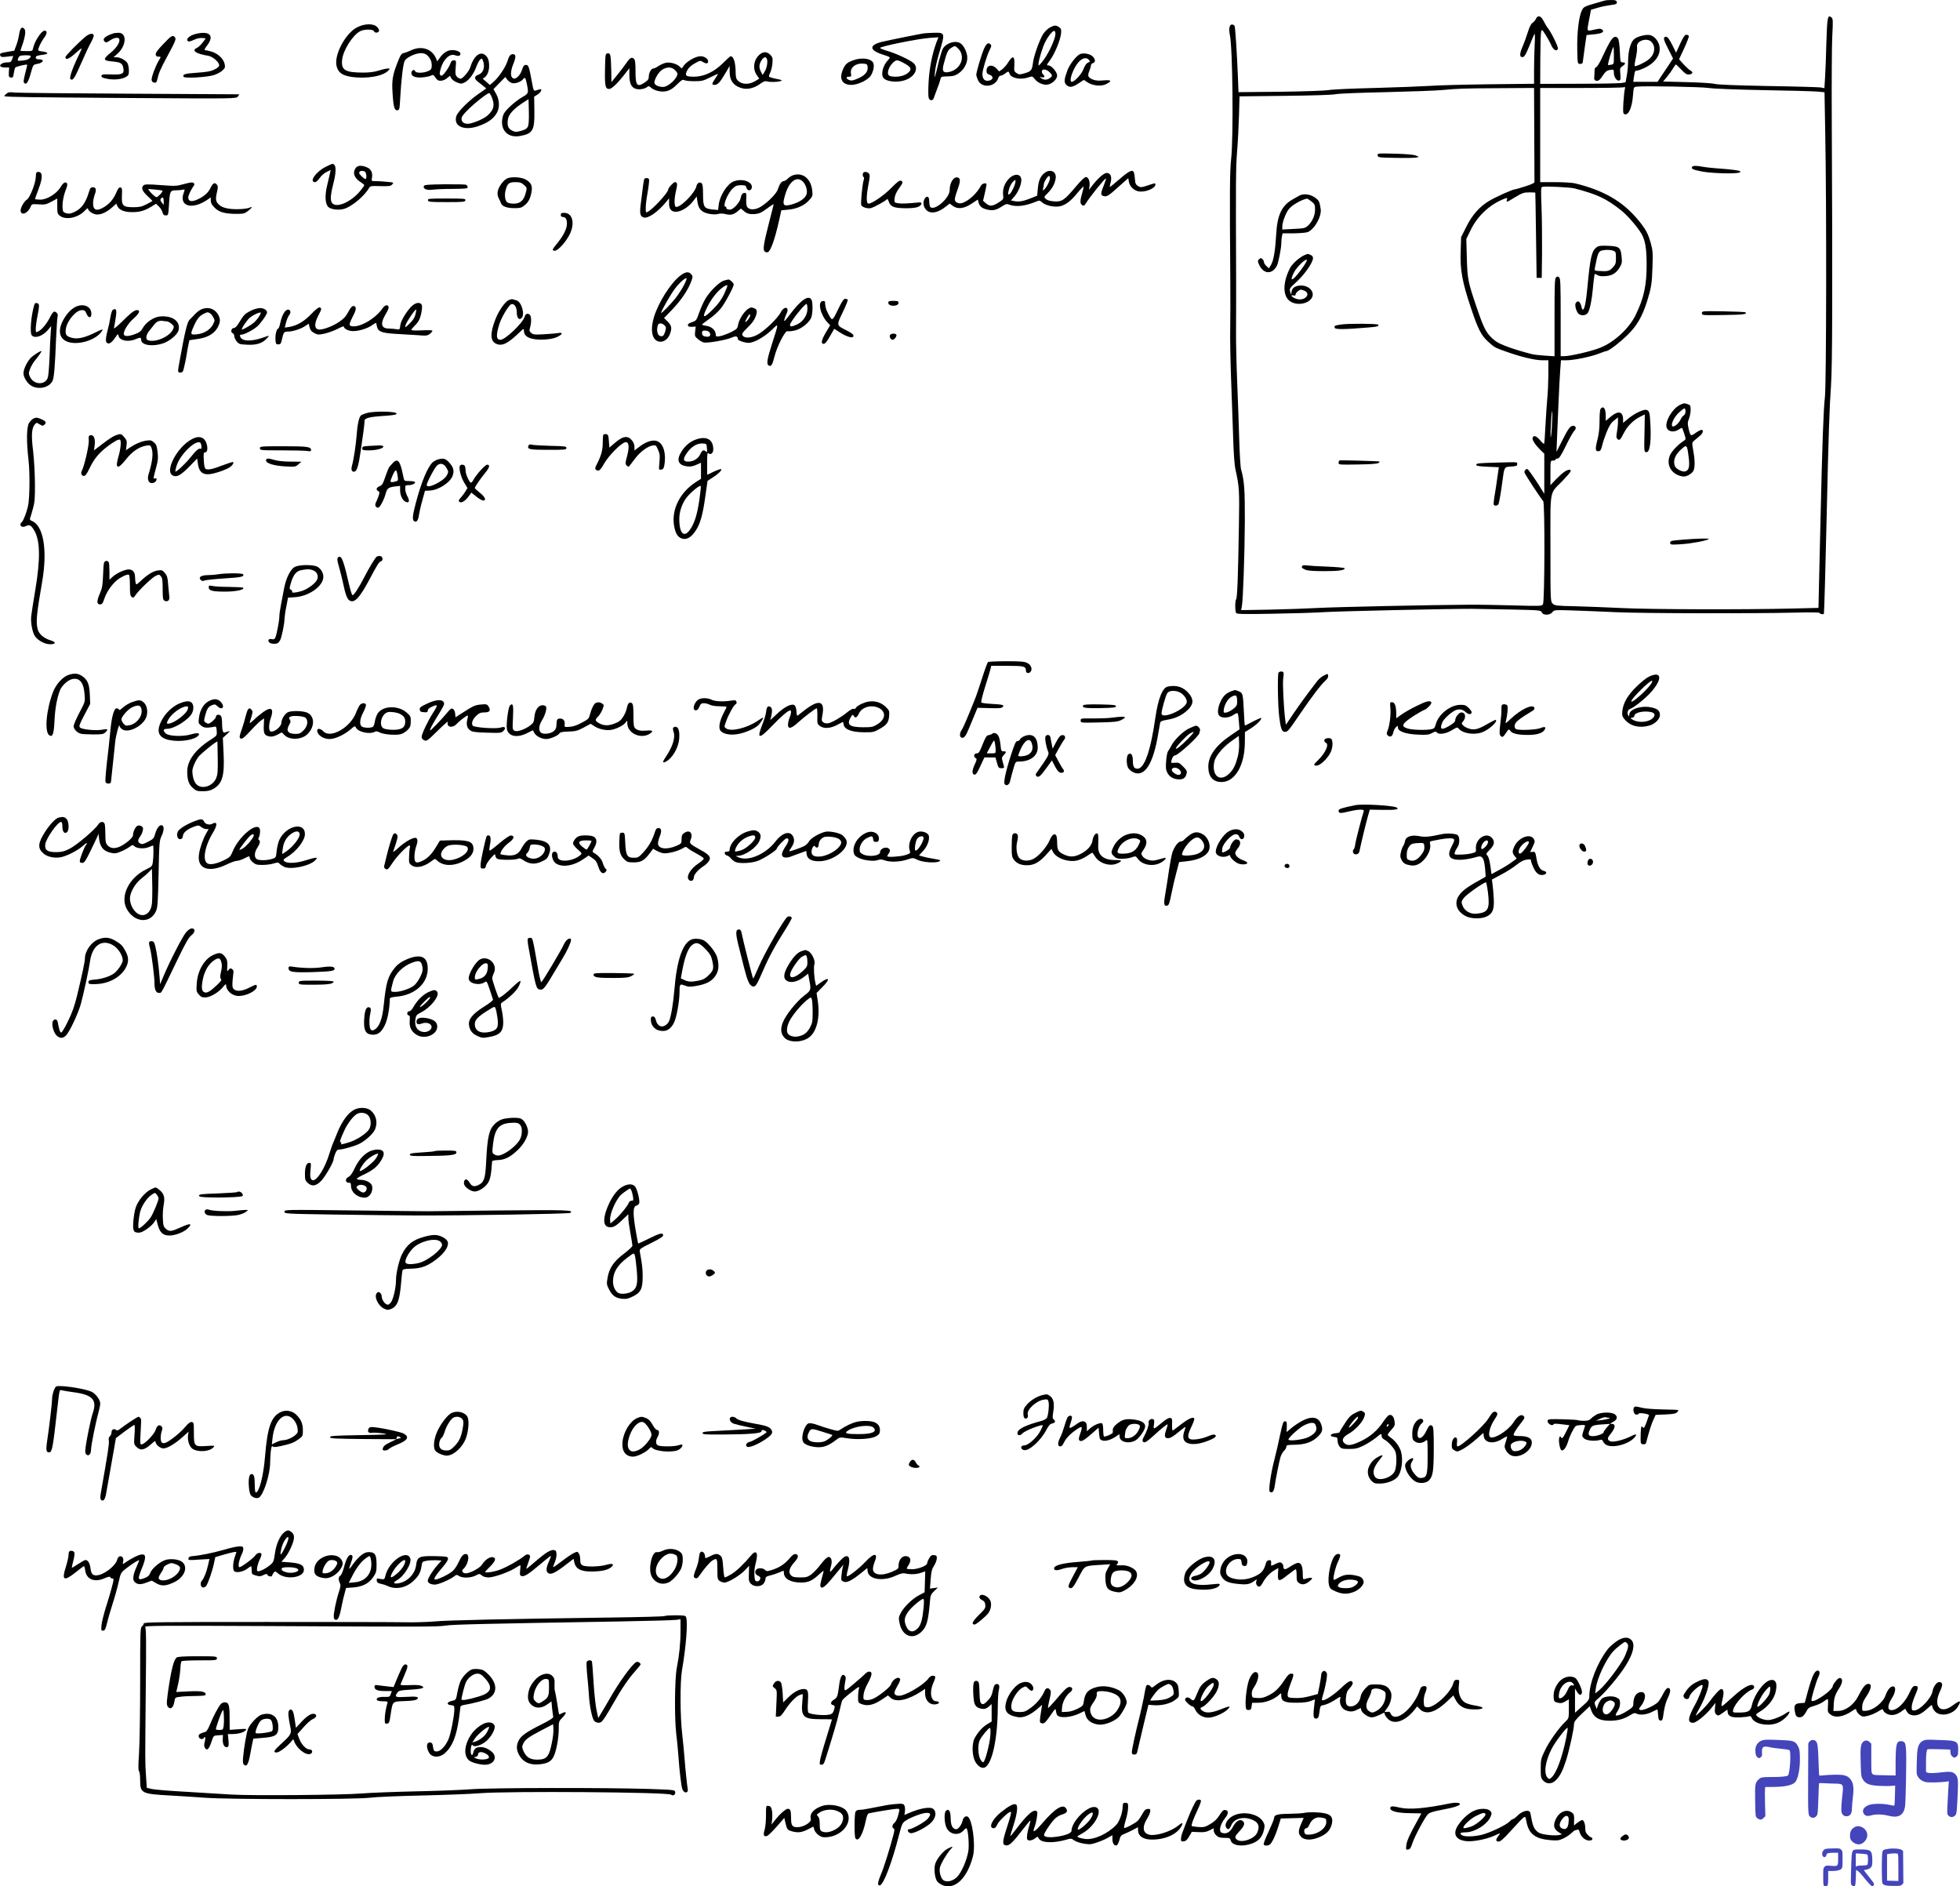 <svg height="1842.692pt" preserveAspectRatio="xMidYMid meet" viewBox="0 0 1915.134 1842.692" width="1915.134pt" xmlns="http://www.w3.org/2000/svg"><g transform="matrix(.1 0 0 -.1 -74.053 1877.926)"><path d="m16425 18775c-5-2-37-11-70-20-138-40-139-41-158-78-29-58-48-214-45-376 3-146 3-146 28-146 19 0 26 6 27 25 2 14 10 77 19 141l17 116 71 7c79 7 108 24 81 46-13 11-26 11-66 2-79-19-80-18-73 31 4 23 12 69 19 101l11 60 65 19c35 11 90 22 121 26 63 7 73 13 65 36-5 11-20 15-54 14-26 0-52-2-58-4z"/><path d="m15748 18595c-6-14-21-31-33-39-15-10-30-40-45-88-12-40-35-104-51-141-33-74-32-110 2-105 15 2 31 30 64 111 23 60 46 111 50 115s5-42 1-102c-3-60-6-171-6-247v-138l-442-5c-244-3-506-10-583-16-77-5-315-14-530-20-214-5-419-14-455-21-37-6-240-13-471-16l-407-4-6 158c-9 219-25 470-32 488-4 8-15 15-25 15-26 0-34-41-21-104 27-124 36-1000 12-1211-13-117-15-321-8-1190 1-159 1-369-1-465s2-310 8-475 15-419 20-565c5-172 13-289 23-335 38-171 40-203 34-555-8-497-16-704-27-715s-12-115 0-134c7-11 70-12 357-7 192 3 421 10 509 16 157 9 1223 33 1440 32 61-1 236-4 390-7 276-6 281-7 291-28 13-31 80-29 104 3 16 21 19 22 201 16 101-3 290-11 419-17 254-12 1365-14 1753-4 165 4 237 3 237-4 0-9 36-16 42-8 3 3 16 461 28 992 16 719 27 1042 41 1230 14 183 16 968 8 2575-2 377 0 759 5 850 8 147 7 167-8 179-37 31-42 4-50-251-3-134-9-287-13-341l-6-99-36 7c-20 3-252 10-516 14-314 6-494 13-520 21-22 6-142 14-272 17l-232 6 38 46c21 25 48 63 60 84 13 20 24 37 27 37 2 0 26-23 53-51 39-41 54-50 77-47 36 4 41 23 10 40-13 7-43 35-67 61l-42 48 50 107c27 59 48 113 45 120-2 6-13 12-23 12-16 0-30-21-61-87l-40-88-39 78c-28 55-45 77-58 77-33 0-30-22 20-119l47-93-44-67c-24-36-58-87-76-113l-31-48h-119-119l7 48c8 57 11 62 32 62 9 0 40 11 68 24 107 50 162 127 150 210-8 52-48 101-91 112-39 10-129-13-158-40-35-32-57-114-58-210 0-45-6-110-13-146l-12-65-44-7c-25-3-213-7-417-7l-373-1 1 243c1 133 4 253 8 267 7 24 9 23 43-30 19-30 45-76 56-102 21-48 53-65 65-35 6 15-59 150-96 199-14 18-34 52-46 76-25 49-55 56-73 17zm1130-226c45-48 30-126-32-174-38-29-125-69-133-61-3 3 2 40 12 82 9 42 14 89 11 104-11 59 98 97 142 49zm557-449c40-7 268-16 530-21 253-4 492-11 531-14l72-7 7-396c14-728 11-2453-3-2582-14-116-26-446-43-1195-5-225-12-512-15-637l-5-227-247-6c-482-12-1392-9-1662 4-146 7-355 15-465 18-186 4-202 6-222 25-23 21-23 21-23 540 0 597-13 525 117 659 84 88 97 109 66 109-26 0-67-30-129-93l-54-57v120c0 120 0 120 25 120 14 0 25 5 25 10 0 6 9 10 20 10 15 0 33 28 81 125 33 69 70 134 81 145 24 22 18 50-10 50s-50-30-109-148l-54-107 5 125c3 69 10 229 15 355 5 127 13 272 17 323l7 92h54c71 0 242 35 319 66 33 13 65 24 71 24 22 0 131 83 208 159 90 88 142 178 189 326 41 132 48 173 53 335 5 140 3 163-17 235-26 94-49 136-124 227-150 181-339 290-619 357-26 6-112 11-192 11h-145v460 460h399c220 0 407 3 417 7 14 5 16 2 11-18-4-13-10-72-14-131-5-95-4-108 11-114 39-15 74 64 83 188 6 77 6 77 37 81 65 9 634-2 701-13zm-1703-450c1-247 2-457 2-466 1-12-24-24-89-45-49-16-95-29-102-29-20 0-189-75-250-112-94-55-168-139-225-254l-51-102-4-139c-7-177 15-298 99-548 70-211 102-274 171-335 64-57 61-55 175-96 139-50 282-84 351-84h61v-137c-1-76-5-183-11-238-5-55-13-175-18-268-4-92-10-170-13-173s-21 13-40 36c-37 42-62 51-72 23-8-19 27-71 79-122l35-34v-196-196l-34 55c-33 54-85 131-117 173-14 18-19 19-32 8-9-7-13-20-10-29 9-25 170-269 182-277 18-10 15-986-2-1009-13-18-28-18-278-11-145 4-349 8-454 7-351-2-1298-22-1475-32-96-5-303-13-459-16l-283-5 7 38c12 67 27 499 29 828 1 315-5 397-37 510-6 22-14 155-18 295s-13 395-20 565c-7 171-12 391-11 490s1 320 1 490c-4 999-3 1098 9 1260 8 94 16 254 19 357l5 186 447 5c265 3 464 9 491 16 25 6 246 15 492 20 246 6 496 15 555 21 150 14 194 16 566 18l327 2zm392-531c228-60 306-97 454-212 61-48 157-158 199-227 39-64 53-147 53-306 0-204-27-327-108-493-64-131-209-265-347-319-84-34-291-82-350-82h-35v379c0 324-2 380-15 391-12 10-18 10-30 0-13-11-15-67-15-392v-379l-92 6c-51 3-110 10-130 15-176 45-314 95-358 130-84 67-107 109-181 327-85 249-90 276-96 483l-5 185 45 92c68 138 190 249 330 302 26 10 27 9 21-14-6-24-2-23 76 25 75 45 89 50 142 50 32 0 59-1 60-2 1-2 4-190 7-418l6-415h25 25l3 245c1 135-1 334-5 442-7 171-6 198 7 202 25 8 271-4 314-15zm-220-2329c-4-69-10-114-12-100s0 81 4 150 10 114 12 100 0-81-4-150z"/><path d="m17274 17149c-11-19 9-28 96-45 92-18 332-25 365-10 19 8 19 8-4 17-13 5-87 14-165 20-78 5-161 14-186 19-61 12-97 12-106-1z"/><path d="m17370 15720c0-21 1-21 209-18 197 3 235 7 217 26-4 4-102 8-217 10-208 3-209 3-209-18z"/><path d="m17152 14822c-75-40-146-164-126-221 14-38 66-48 110-22 20 12 37 21 39 21s12-25 22-56c18-57 18-57-7-73-54-35-114-98-132-139-38-86 7-176 101-202 36-9 48-8 79 7 20 10 42 29 49 43 16 32 16 106-2 200-13 75-13 75 13 98 15 12 39 33 55 46 29 26 36 56 12 56-8 0-34-14-57-30-48-35-51-33-69 47-10 43-9 58 5 92 9 23 16 62 16 86 0 40-3 47-26 55-34 13-43 12-82-8zm58-62c0-17-7-33-17-38-9-5-24-24-32-42-19-40-67-78-80-64-17 17 17 88 63 132 25 23 50 42 55 42 6 0 11-13 11-30zm30-441c13-98 4-135-34-145-28-7-90 25-100 52-21 54 3 114 66 168 51 44 53 41 68-75z"/><path d="m16382 14788c-8-8-12-49-12-117 0-74-6-130-21-188-23-91-21-116 13-111 17 2 24 14 33 54 6 28 26 87 44 132 26 63 42 89 72 113l39 31v-45c0-24-5-68-10-98-8-43-7-56 4-67 19-20 29-11 62 55 35 68 91 126 158 160l48 24-3-183c-4-180-4-183 17-186 33-5 48 86 42 245-6 140-10 159-39 168-27 9-121-36-180-86l-49-41v32c0 80-46 92-121 29l-49-41v54c0 48-12 78-30 78-3 0-11-5-18-12z"/><path d="m17178 13507c-109-9-118-11-118-30s4-20 108-14c97 6 253 35 269 51 9 8-116 5-259-7z"/><path d="m14202 17261c3-20 9-21 178-24 96-2 186 0 200 3l25 7-30 13c-19 8-93 15-203 18-172 4-174 4-170-17z"/><path d="m13434 16867c-12-6-39-22-60-34-110-61-154-154-164-348-9-157-25-251-51-295l-20-32-25 23c-13 12-24 30-24 40 0 9-7 22-16 29-12 11-18 10-31-3-14-13-14-20-3-46 42-101 130-109 178-16 14 29 42 170 42 215 0 21 3 52 6 69l7 31h111c64 1 122 6 137 13 67 31 135 155 124 225-12 75-16 83-57 112-45 33-114 41-154 17zm112-49c41-31 44-37 44-88 0-55-27-115-67-153-29-27-37-29-142-34l-111-6v31c0 42 36 136 66 171 32 39 122 90 175 100 4 0 19-9 35-21z"/><path d="m13491 16289c-50-20-123-85-146-129-77-152-71-290 15-332 69-35 168-13 199 43 31 55-26 119-104 119-60 0-94-24-96-70-1-23-2-22-11 7-11 32-9 34 66 104 79 73 156 186 156 227 0 15-9 26-26 32-14 6-26 10-27 9-1 0-13-5-26-10zm19-53c0-14-51-89-94-140-58-68-72-58-32 22 29 57 126 148 126 118zm-27-295c32-13 42-39 21-62-24-26-67-32-108-15-38 16-50 38-16 29 14-4 20 0 20 10 0 15 36 47 52 47 3 0 18-4 31-9z"/><path d="m13851 15610c-71-10-76-13-68-34 7-16 99-15 325 4 92 7 112 13 98 28-11 10-279 12-355 2z"/><path d="m13830 14282c-6-2-10-13-10-24 0-19 6-19 190-16 134 2 193 7 202 16 6 6 10 13 8 13-13 4-382 14-390 11z"/><path d="m15355 14260c-160-4-190-7-190-20 0-12 21-16 110-20l111-5-14-95c-7-52-19-133-27-179-8-45-12-87-9-92 9-16 42-10 48 9 9 34 25 129 37 222 18 139 17 138 86 142 49 3 58 6 58 22 0 24 17 22-210 16z"/><path d="m13468 13254c-15-14-8-25 27-40 25-10 76-14 184-14 141 0 201 8 201 28 0 5-75 12-167 16-93 3-184 9-203 12s-38 2-42-2z"/><path d="m16343 16365c-50-36-64-94-93-405-12-125-24-188-38-202-8-8-13-2-17 18-13 59-37 76-58 42-14-21 10-95 34-109 32-17 68-10 85 15 19 30 39 125 48 231 4 44 10 97 13 117 5 36 6 37 29 21 17-11 41-14 83-11 67 5 106 30 141 91 19 33 21 47 15 102-9 88-23 99-134 103-67 3-91 0-108-13zm161-35c24-9 26-14 26-70 0-54-3-64-32-95-34-36-49-39-146-32-29 2-32 5-28 27 28 147 35 164 71 173 35 8 83 7 109-3z"/><path d="m4229 18512c-116-60-228-275-199-381 16-61 54-88 140-102 150-23 314 5 366 62 16 18 16 19-7 19-13 0-53-9-87-20-45-14-91-20-155-20-174 1-213 24-204 122 8 93 103 245 178 283 38 20 125 20 133 0 7-20 42-19 50 1 3 9-4 25-19 40-36 36-123 34-196-4z"/><path d="m11000 18511c-19-10-48-37-64-60-35-53-93-212-102-283-9-75-18-86-80-104-51-15-57-14-80 1-24 16-26 21-22 83 4 86-15 94-59 24-16-27-44-58-60-70l-30-21-21 24c-44 50-102 41-102-17 0-23 6-31 30-39 48-17 32-59-22-59-31 0-48 24-48 67 0 38 43 180 70 233 19 37 20 45 8 57-22 21-41 7-65-50-25-59-73-222-73-249 0-9 8-33 17-53 38-81 171-66 198 23 3 12 14 22 23 22s28 9 42 20c32 25 37 25 45 0 14-45 109-64 186-36 36 12 37 12 63-20 29-37 90-60 129-50 44 11 87 54 87 88 0 33-56 98-84 98-22 0-21 3 19 58 43 60 97 192 103 253 4 40 1 48-19 63-30 21-46 20-89-3zm53-68c-4-48-59-170-108-239-25-35-50-64-55-64-11 0 12 99 45 187 27 73 88 157 109 150 6-2 10-17 9-34zm-58-368c31-30 31-40 3-59-28-20-59-20-84 0-19 15-18 15 3 9 27-7 38 8 18 25-8 7-15 21-15 31 0 28 45 24 75-6z"/><path d="m943 18498c-6-7-13-34-16-59-4-25-15-71-27-101l-20-54-66-11c-74-13-79-16-70-38 5-13 16-15 66-9l60 7-11-32c-10-27-15-31-48-31-42 0-78-21-67-38 4-7 25-12 47-12h39l-3-47c-2-43 0-48 20-51 19-3 23 3 28 41 4 24 10 49 14 55 6 11 110 36 117 29 2-1-7-39-19-84-17-66-19-85-9-95 20-20 39 8 64 99 22 79 24 81 58 87 66 11 81 46 19 46-19 0-29 5-29 15 0 18 8 21 74 30 57 8 51 24-13 32-37 5-41 8-35 27 10 33 34 78 61 114 25 34 25 62-1 62-30 0-96-101-111-167-7-33-7-33-66-33-32 0-59 2-59 3 0 2 8 28 19 58 28 81 35 137 21 154-15 18-25 19-37 3zm97-266c0-23-29-40-78-44-50-5-52-4-46 16 4 12 12 24 18 28 15 10 106 10 106 0z"/><path d="m1850 18454c-84-28-113-55-87-81 12-12 20-11 52 11 38 26 79 34 89 17 16-25-21-87-79-134-82-66-80-80 13-88 83-8 99-17 108-67 10-54-11-64-121-60-77 3-90 1-93-14-2-13 9-19 54-28 66-14 145-6 186 18 24 14 28 23 28 62 0 25-6 56-13 70-15 29-70 60-110 60h-28l37 32c91 80 97 209 11 207-18 0-39-3-47-5z"/><path d="m2657 18449c-67-16-108-55-77-74 6-4 30 3 55 15 27 13 58 20 80 18l36-3-30-41c-17-22-42-46-56-52-57-26-10-59 108-77 43-7 104-57 109-90 2-15-9-26-45-44-38-19-73-25-169-32-121-8-147-16-133-40 11-17 223-5 293 16 29 9 67 28 84 44 27 24 30 32 24 63-9 51-65 104-128 123-28 8-58 15-65 15-9 0 0 18 22 46 72 95 25 144-108 113z"/><path d="m9765 18453c-35-5-353-69-405-82-127-31-128-80-3-122 90-29 88-27 59-58-48-51-71-138-43-173 28-37 135-48 210-22 95 32 137 114 86 165-29 29-167 94-255 120-41 12-74 25-74 30 0 15 366 89 483 98 48 3 87 6 87 6s-9-24-21-54c-39-104-68-251-75-381-4-70-4-139 0-154 8-33 42-35 51-3 4 12 18 51 32 87 15 36 29 78 32 93 6 28 8 29 72 30 55 2 73 7 108 31 51 36 84 96 83 152 0 48-32 116-64 138-47 34-136 9-173-47-9-14-26-69-40-123-45-187-45-187-39-109 3 39 22 122 41 185 60 200 59 201-51 199-39-1-84-4-101-6zm334-144c83-77 31-212-90-234-52-10-65 10-49 73 31 118 42 143 74 163 38 23 37 24 65-2zm-525-147c65-36 76-54 51-83-28-31-77-49-133-49-69 0-85 14-71 64 12 45 58 96 86 96 10 0 40-13 67-28z"/><path d="m1578 18423c-62-50-198-188-198-201 0-32 33-21 92 32 34 31 63 54 65 52 3-2-9-30-25-62-62-126-96-224-84-236 23-23 41 5 106 154 35 81 78 173 96 204 17 31 29 62 26 70-8 22-40 16-78-13z"/><path d="m2336 18349c-56-58-76-86-74-102s10-22 26-21c27 1 27-1 3-40-31-51-73-164-69-189 2-14 11-23 25-25 17-3 24 3 29 25 15 68 31 106 96 226 85 158 92 175 77 193-20 24-35 16-113-67z"/><path d="m16468 18363c-19-32-51-97-73-145-23-51-47-90-57-94-12-3-17-15-17-37 0-18-1-39-2-47-5-37 2-50 25-50 18 0 33 12 56 49 23 36 40 51 62 55 47 9 48 8 48-28 0-40 30-82 53-73 12 5 14 17 10 64-5 55-4 60 21 76 32 22 33 37 2 37-23 0-23 3-28 110-3 66-11 116-18 125-24 29-48 17-82-42zm42-127c0-83 0-84-27-89-16-3-29-4-30-3-7 6 44 176 53 176 2 0 4-38 4-84z"/><path d="m4760 18289c-25-12-58-24-73-28-25-5-33-17-63-94-47-119-56-174-48-292 8-138 19-177 47-173 21 3 22 9 28 118 10 183 29 343 45 367 21 34 106 73 157 73 45 0 70-18 96-67 12-25 14-72 3-89-23-34-144-49-156-19-8 22-36 7-36-20 0-33 46-49 116-41 31 3 65 11 77 17 17 9 23 8 33-7 7-11 18-25 24-31 18-21 66-15 98 12l29 24 13-24c7-14 32-32 56-41 39-15 44-15 75 0 42 21 90 85 114 154 11 29 27 60 37 69 16 14 18 14 28-11 22-60 4-119-42-135-44-16-47-40-8-70 19-14 45-35 58-46l24-20-76-53c-95-66-202-173-216-216-33-102 79-150 225-95 81 30 128 62 162 112 38 54 38 133 1 200l-26 45 58 60 58 59 20-27c12-15 33-30 49-33 32-6 81 12 102 36 21 26 26 21 39-41 19-94 18-96-45-132-32-18-86-60-120-92-50-49-64-69-72-107-26-122 51-203 173-180 123 23 141 55 138 244l-2 140 32 20c18 11 34 29 36 39 4 19 5 19-56 0-15-4-20 5-30 63-32 174-37 188-62 188-19 0-26-9-39-49-17-52-58-93-84-83-30 11-31 65-2 138 29 71 28 99-3 99-25 0-36-14-56-76-19-57-87-156-136-197l-33-28-31 28c-17 15-33 29-36 31s3 8 13 13c27 15 47 64 47 113 0 58-13 91-45 112-50 32-108-20-140-126-11-37-74-110-94-110-10 0-26 9-36 20-15 17-17 31-12 90 6 68 5 70-18 70-17 0-26-8-33-30-15-43-71-120-86-120-22 0-24 22-7 76 28 89 88 142 137 124 33-13 54-7 54 15 0 18-39 35-81 35-43 0-83-24-117-70l-29-40-12 29c-39 93-141 126-241 80zm780-446c39-85 29-136-39-195-40-34-148-78-192-78-36 0-59 19-59 48 0 21 17 45 73 99 65 64 180 153 197 153 4 0 13-12 20-27zm358-301c-10-20-26-30-66-41-47-13-57-12-87 2-39 19-50 47-42 109 7 49 54 102 142 160l60 39 3-121c2-83-1-129-10-148z"/><path d="m8166 18249c-60-48-75-139-32-202l25-36-34-21c-63-39-131-39-173 0-17 16-22 32-23 73-1 106-19 166-50 167-4 0-38-31-75-68-85-85-186-132-281-132-77 0-90 9-74 48 15 37 43 63 96 91 35 19 41 19 62 6 31-21 53-19 53 4 0 26-37 51-74 51-52 0-147-57-173-104-10-18-11-18-31 2-28 28-92 46-135 38-19-4-51-18-71-31-20-14-43-25-51-25-21 0-45-41-45-77 0-26-7-37-37-58-77-52-93-33-93 106 0 83-3 111-15 123-21 21-38 12-72-37-15-23-55-75-88-116l-60-74-2 119c-4 150-7 166-36 162-21-3-22-7-25-156-3-163 3-192 41-192 25 0 85 58 155 149l42 54v-62c0-86 19-127 64-140 38-10 86-1 112 20 12 10 19 7 39-11 13-12 45-26 71-31 71-13 118 3 179 65 45 44 56 51 72 42 10-6 54-10 98-10 72 0 87 3 154 37 41 20 76 36 77 34 1-1-11-21-27-45-35-52-36-62-6-62s55 27 106 115l41 70v-55c0-74 24-118 79-147 72-37 150-26 229 34 22 16 39 22 53 18 29-10 109-8 137 2 20 8 13 11-42 22-37 7-68 17-71 21s3 23 12 41c9 19 19 60 21 91 4 50 1 59-21 82-32 31-65 33-101 5zm69-49c9-30-3-91-25-124l-18-29-16 31c-21 41-20 70 4 110 22 37 46 42 55 12zm-900-105c14-13 25-29 25-35 0-47-90-130-141-130-39 0-75 15-83 35-9 26 35 107 73 132 46 31 95 30 126-2z"/><path d="m11294 18251c-35-15-100-98-122-155-34-90-37-121-13-145 30-30 61-26 120 14l52 34 34-23c49-34 135-43 182-19 63 31 55 44-24 37-51-5-77-2-106 9-46 20-52 35-33 82 9 21 16 45 16 55s9 20 20 23c27 7 25 39-4 66-26 25-89 36-122 22zm86-56c7-9 11-16 9-18-2-1-13-7-24-13s-28-33-38-60c-17-48-87-124-114-124-33 0 11 127 64 190 37 43 79 53 103 25z"/><path d="m9079 18191c-60-22-78-37-100-86-43-94-11-155 80-155 64 0 164 48 191 92 24 40 34 88 25 118-15 47-111 62-196 31zm139-63c6-48-22-82-89-113-48-21-68-26-87-19-36 13-40 34-7 34 24 0 25 3 20 33-9 55 44 99 115 95 41-3 45-6 48-30z"/><path d="m800 17861c-14-11-20-21-15-22 40-8 246-10 1193-17 1073-7 1073-7 1087 15l14 21-1067 6c-587 3-1094 8-1127 11-52 6-64 4-85-14z"/><path d="m3920 17148c-95-48-163-148-100-148 9 0 29 18 44 40s44 48 67 59l40 20-6-32c-4-18-16-69-27-115-25-101-21-183 10-214 26-26 105-35 158-18 78 25 200 129 241 204 10 18 21 20 110 17 87-2 101 0 116 17 17 19 16 19-50 25-38 4-87 7-111 7-43 0-43 0-37 33 9 48-9 86-50 102-51 22-91 19-109-7-33-47-14-99 49-138 19-12 35-25 35-30 0-4-18-29-39-55-99-120-255-179-282-107-12 30-6 82 22 192 22 86 24 151 7 168-16 16-15 16-88-20zm384-44c17-6 23-74 7-74-11 0-61 47-61 58 0 21 24 28 54 16z"/><path d="m10946 17089c-39-31-58-74-65-152l-6-69-59-24c-74-30-117-38-161-30l-36 7 35 41c36 42 66 113 66 158 0 63-67 70-122 13-43-45-62-100-56-157 5-39 2-44-26-63-76-51-102-54-143-19l-27 24 17 73c9 41 17 80 17 87 0 20-43 10-55-13-38-75-126-155-188-170-33-9-67 10-67 37 0 11 11 52 25 90 31 85 32 114 5 123-40 13-80-49-80-122 0-86-169-222-194-157-3 9-6 31-6 49 0 39-16 54-36 34-24-25-27-71-5-105 36-59 117-52 203 17l38 30 29-22c49-36 109-29 184 20l62 41 7-29c10-38 35-58 85-69 55-13 89-5 142 30 37 24 48 28 70 19 69-26 158-16 268 30 29 12 34 11 55-8 29-28 106-47 161-41 59 7 116 47 183 130 31 38 59 66 61 64 3-3-2-29-11-58-23-79-24-108-2-122 15-9 20-7 30 7 45 74 196 260 203 253 2-2-7-32-21-67-32-78-33-97-2-105 32-8 47 1 151 95l90 80 6-35c8-44 45-83 90-93 64-15 169 27 169 66 0 16 0 16-83-12-53-17-61-18-85-4-20 11-28 24-30 49-1 19-5 50-8 68-8 53-39 43-144-48-51-45-94-79-96-78-1 2 3 22 9 45 14 56-1 93-39 93-27 0-89-55-146-130l-27-35 5 35c7 46-10 90-35 90-13 0-49-35-101-97-108-129-135-147-211-141-38 3-65 11-79 23-21 19-21 19 19 59 45 47 66 86 76 139 13 69-51 102-109 56zm54-49c0-26-33-92-56-111-16-13-17-12-11 11 4 14 7 32 7 40 0 20 37 80 50 80 5 0 10-9 10-20zm-342-57c-12-44-46-103-59-103-12 0-11 6 2 55 10 38 44 85 60 85 4 0 3-17-3-37z"/><path d="m1097 17093c-4-3-7-23-7-44 0-55-59-205-86-219-28-16-66-84-62-112 7-49 72-22 98 42 11 27 13 27 78 23 60-4 73-2 125 26l57 31v-74c0-69 2-76 26-95 58-45 180-19 245 52 16 17 29 26 29 20 0-21 40-51 76-58 43-8 106 19 161 69l40 36 11-25c17-37 67-58 142-58 74-1 125 14 190 54l45 28 28-27c15-14 31-40 35-57 6-23 14-30 33-30 23 0 24 3 30 95 8 143 12 150 68 150 25 0 56 3 68 6 21 6 21 5 7-35-45-131 89-164 239-59l27 19v-31c0-24 10-42 38-70 43-44 102-60 216-60 64 0 77 3 109 28 38 28 50 49 20 34-31-16-150-22-213-10-42 7-69 18-90 38-33 31-36 52-18 129 9 40 9 53-2 66-21 26-39 17-62-31-23-51-75-93-144-120-49-18-74-9-74 28 0 18 26 73 52 110 10 14 10 20 1 29-10 10-30 7-92-9-75-21-87-22-230-11-120 9-154 9-166-1-28-23-17-55 35-104 28-26 50-48 50-50 0-1-26-16-57-32-48-24-70-29-129-29-103 0-117 15-112 115 3 65 1 75-15 78-12 3-23-10-38-45-28-67-64-110-117-144-75-47-112-36-112 35 0 22 7 59 16 83 19 50 13 73-19 73-19 0-26-8-36-42-33-111-73-166-142-199-39-18-55-20-81-13-30 9-33 14-36 51-4 51 9 121 34 185 13 33 15 51 8 58-17 17-37 3-65-44-38-61-135-120-197-117-25 1-47 3-49 4-1 2 10 37 27 79 34 89 44 138 35 167-6 20-34 28-48 14zm1231-177c3-4-8-21-25-38-31-30-31-30-55-12-13 10-32 29-43 42l-18 25 67-5c37-3 70-9 74-12zm12-102v-36l-19 23c-14 17-16 28-9 37 18 21 28 13 28-24z"/><path d="m9177 17093c-10-10-8-43 2-43 6 0 6-13 0-32-13-42-30-224-23-243 8-19 61-36 93-29 32 8 148 72 158 87 4 6 12-4 18-24 17-50 52-63 165-64 66 0 104 5 125 15 37 19 40 46 5 42-108-11-174-14-205-8-37 7-37 7-33 51 4 29 18 60 42 93 41 56 43 67 19 76-13 5-37-13-91-68-71-73-190-156-225-156-23 0-23 73 0 191 14 72 14 90 4 103-14 16-42 21-54 9z"/><path d="m8494 17069c-18-5-43-20-55-34-13-13-32-25-41-25-20 0-41-30-58-82-14-46-125-152-188-180-50-22-96-17-113 13-5 11-9 45-7 77 3 50 1 57-16 57-21 0-32-16-41-59-3-16-24-47-45-69-30-29-46-38-67-35-16 2-27 8-25 16 1 6-2 12-8 12-33 0 20 133 72 180 26 24 41 30 79 30 42 0 48-3 53-25 8-30 42-34 51-5 19 61-91 103-178 66-63-26-133-138-144-228l-6-50-56 5c-81 9-91 24-91 147 0 70-4 101-14 109-20 17-44 3-51-30-14-61-138-191-191-201-16-2-19 4-22 41-2 25 4 75 13 112 17 69 15 89-10 89-14 0-65-55-65-72 0-28-147-190-199-217-20-11-21-10-21 36 0 26 5 72 10 102 18 101 26 167 22 179-4 14-38 16-46 3-5-8-16-87-36-255-10-85-4-110 30-121 42-13 138 53 217 149l31 38v-46c-1-32 5-52 18-67 41-46 150-2 219 88l33 43 7-50c10-73 40-104 112-119 37-7 69-8 90-2 20 6 47 5 72-1 50-13 80-6 120 28l31 26 31-26c28-24 55-31 104-28 43 4 65 13 124 57 33 25 61 42 61 39s-20-83-45-179c-55-215-62-266-42-283 8-7 21-10 30-6 28 10 70 130 111 314l21 95 65 6c85 7 161 41 206 92 35 38 36 42 31 94-12 115-91 180-183 152zm91-63c34-34 50-99 33-133-17-36-69-70-135-89-93-27-103-12-67 104 39 123 112 174 169 118z"/><path d="m5693 17035c-38-20-83-84-90-130-3-20 1-44 10-62 9-15 18-36 21-45 10-33 55-51 126-52 54-1 74 3 96 20 44 32 63 65 76 127 14 67 2 99-52 131-43 26-145 32-187 11zm167-62c31-28 31-28 16-83-18-69-53-100-114-100-24 0-51 4-61 10-25 13-34 70-20 122 17 65 33 78 95 78 44 0 59-5 84-27z"/><path d="m4882 16962c-10-27 27-43 82-36 27 4 116 8 198 8 130 1 148 3 148 17 0 9-8 20-17 24-10 3-105 5-211 4-160-2-195-5-200-17z"/><path d="m4922 16823c3-16 20-18 183-18s180 2 183 18-11 17-183 17-186-1-183-17z"/><path d="m6220 16680c0-13 7-20 18-20 29 0 42-21 42-66 0-49-34-117-96-193-50-60-53-71-22-71 30 0 106 83 143 156 56 110 31 214-52 214-26 0-33-4-33-20z"/><path d="m7388 16087c-94-72-215-263-258-407-29-96-25-178 10-215 43-46 116-23 144 45 24 62 21 87-19 127l-36 36 74 76c97 101 167 206 197 296 10 31 10 39-6 56-25 28-56 24-106-14zm32-100c-18-34-54-89-80-122-52-64-140-154-140-142 0 17 97 187 136 237 46 61 107 114 113 98 2-5-11-37-29-71zm-185-387c15-17 16-23 4-62-11-35-18-43-38-43-30 0-46 40-37 91 6 27 12 34 30 34 13 0 31-9 41-20z"/><path d="m7811 16037c-46-15-139-108-180-180-19-32-45-93-60-135-26-73-28-76-69-90-31-10-42-19-40-31 3-12 13-15 40-14l37 2-6-47c-5-45-3-50 27-75 17-15 43-30 56-33 34-9 219 23 273 47 43 19 60 15 61-14 0-14 67-37 106-37 52 0 156 59 227 128 69 67 69 74 0-141-47-147-54-194-33-207 25-16 37 2 58 86 25 100 105 256 127 248 7-3 38-1 69 6 59 12 134 68 161 121 17 33 20 151 5 180-28 51-103 0-212-145-47-63-59-74-54-51 4 17 14 44 23 62 31 66-25 76-58 11-30-60-164-187-232-221-64-32-123-34-141-4-9 15-1 27 51 78 45 44 66 74 79 111 18 55 12 69-33 82-44 14-128-90-142-174-5-31-13-38-71-67-36-17-83-34-105-38-38-6-40-4-41 20-3 40-40 73-90 81-24 3-44 9-44 13 1 3 32 27 70 54 39 26 90 73 115 105 41 51 125 208 125 233 0 14-38 49-52 48-7-1-28-6-47-12zm5-130c-26-54-55-95-106-146-103-104-117-94-50 36 42 79 101 150 155 184 17 10 31 15 33 10s-13-43-32-84zm814-145c0-62-42-125-103-153-52-23-67-24-67-2 0 25 141 203 161 203 5 0 9-22 9-48zm-560-66c0-16-40-69-47-62-5 5 35 76 43 76 2 0 4-6 4-14zm-402-158c21-21 14-48-12-48-40 0-56 11-56 36 0 20 5 24 28 24 15 0 33-5 40-12z"/><path d="m5710 15847c-38-19-97-105-129-187-54-139-51-215 10-240 56-24 111 3 222 109 45 43 47 44 47 20 0-41 26-66 81-79 72-17 194-8 247 19s55 45 5 37c-21-4-83-9-138-12-88-5-103-4-123 12-20 17-21 23-12 54 16 57 13 118-8 129-22 12-37 3-46-26-20-62-189-223-235-223-43 0-46 43-10 157 22 67 90 180 114 190 29 11 55-26 55-77 0-55 20-81 45-60 38 32 3 161-48 175-12 4-29 8-37 11-8 2-26-2-40-9z"/><path d="m8928 15754c-57-117-55-117-100-29-18 34-23 56-27 108-1 5-11 7-23 5-51-7-21-135 49-210l25-26-41-69c-45-76-52-113-22-113 13 0 32 23 61 74l42 73 52-33c52-35 112-57 128-48 21 13 3 34-57 64-104 53-103 48-40 179 30 62 52 117 49 122s-14 9-25 9c-15 0-32-24-71-106z"/><path d="m9420 15821c0-22 37-35 75-25 16 4 25 13 25 25 0 16-8 19-50 19s-50-3-50-19z"/><path d="m1076 15803c-33-109-46-279-24-301 32-32 107-5 158 55l31 38-5-65c-3-36-8-141-11-235-4-93-11-185-17-203-24-77-136-74-174 5-15 33-15 38 1 80 10 25 29 59 44 77 38 45 73 96 66 96-12 0-50-23-89-53-42-33-86-118-86-165 0-40 40-102 80-123 72-39 171-15 203 48 16 31 24 129 36 423 5 107 11 202 15 211 8 20-19 50-37 43-8-3-23-25-36-50-29-61-79-123-113-140-28-15-28-15-28 28 1 24 9 84 19 133 13 61 15 94 9 103-15 17-36 15-42-5z"/><path d="m4776 15799c-50-40-118-147-124-196-5-45-5-45-41-39-20 3-53 6-73 6-75 0-84 50-27 144 17 27 29 56 27 65-6 29-36 23-60-12-72-106-240-199-312-171-17 7-11 28 31 110 28 54 26 84-5 84-12 0-28-19-48-57-23-44-44-67-91-99-58-39-147-74-190-74-51 0-56 53-13 135 34 65 36 73 15 81-10 4-38-17-84-65-71-74-139-113-217-126l-41-6 13 52c8 29 21 60 30 70 20 23 14 54-11 54-27 0-58-50-74-123-7-34-17-62-21-62-16 0-31-59-28-106 3-45 5-49 28-49 21 0 26 6 36 51 15 68 20 74 58 74 46 0 127 26 168 54l35 23 9-36c7-27 18-41 45-55 33-18 41-18 100-6 35 8 92 28 127 46 34 18 62 29 62 24 0-19 31-38 72-44 54-8 157 21 208 59 19 14 36 22 37 18 0-4 4-20 7-35 11-48 47-62 181-70 66-4 163-10 215-13 88-7 97-6 123 15 15 12 25 25 22 29-2 5-49 6-105 3-60-3-100-1-100 5 0 5 14 22 31 39 41 39 58 74 69 142 11 62 2 82-35 82-12 0-34-9-49-21zm24-92c-8-31-25-57-57-88-45-44-46-44-39-14 7 28 96 159 103 151 2-2-1-24-7-49z"/><path d="m1475 15780c-23-11-58-42-78-68-89-117-95-220-15-263 101-54 306 5 359 104 8 13-10 8-68-21-101-51-174-68-229-53-57 15-68 31-60 87 11 80 99 184 157 184 25 0 33-6 45-36 20-47 50-44 47 5-3 70-82 100-158 61z"/><path d="m2705 15756c-16-7-43-28-60-46-16-18-40-42-53-55-22-22-45-117-96-400-21-115-21-115 8-115 21 0 26 7 39 68 9 37 18 86 22 110 3 23 10 64 16 90l10 48 82 12c99 14 166 55 197 118 24 48 25 75 5 114-33 64-101 87-170 56zm86-36c10-6 26-24 34-41 15-28 15-33-2-67-26-52-86-90-155-98s-71-3-32 83c29 67 57 100 99 119 37 16 33 16 56 4z"/><path d="m3193 15745c-59-30-70-41-115-115-22-37-39-55-53-55-25 0-34-42-11-51 9-3 16-17 16-30 0-12 11-35 24-51 21-25 31-28 101-31 90-5 146 13 190 58 34 36 34 35-39 10-113-39-201-35-217 8-7 17-5 22 9 22 28 0 116 45 154 79 37 32 98 119 98 139 0 22-33 42-69 42-20 0-60-11-88-25zm78-59c-12-19-36-47-53-61-29-24-100-65-113-65-12 0 39 80 70 110 29 28 104 64 114 55 2-2-6-20-18-39z"/><path d="m1842 15752c-7-5-17-37-23-73-5-35-16-86-24-114-22-82-25-123-10-135 20-16 46 0 81 51 25 37 29 40 32 21 7-49 92-68 165-37 48 20 57 19 57-5 0-52 105-70 211-36 65 21 144 86 154 129 22 86-57 145-180 135-61-5-138-56-170-114-18-32-32-43-82-61-64-23-103-21-103 5 0 35 45 105 96 150 56 49 70 82 33 82-25 0-59-26-157-123-43-42-72-64-68-52 3 11 10 53 16 92 14 86 7 106-28 85zm530-112c9 0 29-11 44-24 25-21 27-26 16-52-30-72-175-135-246-108-25 9-19 53 12 90 15 18 37 47 50 63 23 30 51 42 87 35 11-2 28-4 37-4z"/><path d="m9436 15504c-7-17 9-44 26-44 15 0 38 27 38 44 0 22-56 22-64 0z"/><path d="m4327 14745c-26-7-53-18-60-24-18-15-35-92-42-196-7-93-29-238-45-294-11-41-3-63 23-59 25 4 41 55 62 203 8 60 20 146 27 190 6 44 11 90 10 101-2 29 48 42 198 51 92 7 115 11 115 23 0 21-218 25-288 5z"/><path d="m1064 14689c-11-6-29-25-40-42-24-40-26-182-5-359 8-72 11-176 9-275-4-137-8-169-31-239-15-45-34-87-42-94-36-30-2-63 41-39 32 17 51 6 81-47 56-99 59-274 9-574-19-113-37-228-40-256-7-56 6-139 29-187 22-46 97-91 154-91 60-1 62 22 3 39-62 19-109 59-122 103-20 73-14 141 43 472 53 307 12 547-102 591-17 7-21 14-16 27 4 9 16 51 27 92 18 63 21 102 20 250-1 96-9 238-18 315-19 151-14 220 15 256 18 22 18 22 49 3 30-17 33-17 48-2 21 20 12 34-33 53-41 17-50 18-79 4z"/><path d="m1869 14526c-21-7-76-43-123-80l-87-66 6 47c9 63-7 105-38 101-20-3-22-8-19-53 3-48-44-250-68-295-13-25-2-50 21-50 13 0 29 21 54 74 44 92 92 151 177 215 69 52 111 74 122 64 13-13 5-91-15-160-37-124-10-136 71-33 60 77 130 125 199 136 37 6 41 4 51-20 20-54 12-130-29-264-13-45 1-82 32-82 26 0 47 17 47 38 0 9-6 12-16 8-19-7-18-7 14 114 17 62 19 87 12 145s-13 74-36 93c-23 20-34 23-73 17-50-7-110-33-165-70l-35-24 6 48c5 41 2 51-22 79-30 36-35 37-86 18z"/><path d="m6637 14534c-4-4-7-39-7-78 0-74-14-125-55-206-22-43-23-49-9-61 22-18 41-4 74 56 49 87 177 215 216 215 30 0 35-47 13-132-20-75-20-81-4-97 15-15 18-14 33 6 9 12 33 43 52 68 45 60 120 115 165 122 34 5 36 4 55-41 18-39 20-57 14-122-7-76-7-76 17-72 19 2 25 11 31 43 19 111-7 206-65 233-41 20-109 0-174-49l-53-40v35c0 22-9 45-26 65-41 49-89 41-170-30l-49-42-5 64c-4 55-8 64-25 67-12 2-24 0-28-4z"/><path d="m2615 14489c-144-76-269-314-186-355 38-20 79 3 162 88l76 78 7-49c14-103 66-126 192-86 44 13 94 34 112 45 31 19 50 45 40 56-3 2-46-11-96-30-106-41-151-50-172-37-10 7-16 33-18 85-4 64-2 76 12 76 38 0 25 105-17 135-30 21-65 19-112-6zm89-45c9-25 7-56-4-49-15 9-44-15-100-86-48-60-138-144-146-136-2 2 3 26 11 53 36 123 214 284 239 218z"/><path d="m7538 14485c-55-20-103-60-137-114-54-84-36-135 51-147 34-5 56-1 91 14l47 21v-79-78l-49-31c-157-101-241-269-214-428 14-78 37-114 82-126 44-11 86 14 128 77 45 66 70 154 95 334l22 154 51 33c55 35 92 72 82 81-3 4-35-7-72-24l-65-31v111c0 97 2 109 15 98 21-17 45 4 45 40 0 97-67 134-172 95zm110-85c3-36 1-43-9-32-22 21-39 13-55-23-18-44-67-75-117-75-48 0-56 19-26 67 46 75 107 115 169 110 34-2 35-3 38-47zm-73-498c-20-135-42-213-79-276-63-107-116-73-118 76-2 76 27 161 73 219 41 52 132 125 137 110 2-6-4-64-13-129z"/><path d="m5904 14425c-14-35 11-40 194-40 164 0 177 1 177 18 0 16-14 18-155 21-85 2-167 7-182 11-21 5-29 3-34-10z"/><path d="m4343 14423c-55-3-63-7-63-23 0-18 7-20 70-20 73 0 146 22 135 40-3 5-23 9-43 8s-65-3-99-5z"/><path d="m3280 14400c0-19 7-20 213-20 116 0 229-3 250-6 30-5 37-4 37 9 0 32-37 37-269 37-224 0-231-1-231-20z"/><path d="m3340 14281c0-28 77-52 191-58 92-5 96-5 125 20l29 26-105 1c-63 0-125 6-154 15-66 20-86 19-86-4z"/><path d="m5016 14290c-15-5-37-17-47-26-50-45-113-197-167-404-30-114-34-156-17-170 23-19 42 3 49 58 4 26 18 90 33 142l26 95 45 2c88 4 203 79 226 147 17 49 7 83-39 132-33 35-55 40-109 24zm87-82c20-34 21-38 5-70-27-57-198-141-198-97 0 24 79 173 102 192 32 27 67 18 91-25z"/><path d="m4580 14258c-12-13-27-30-34-38s-25-52-40-96c-23-70-31-84-56-94-33-14-39-34-14-48 14-8 15-14 4-47-7-20-18-49-26-63-14-28-4-52 22-52 16 0 57 77 73 137 14 52 27 62 90 70l51 6v-42c0-49 21-96 51-112 36-19 46 4 21 50-12 21-22 55-22 75 0 34 2 36 31 36 36 0 72 17 64 31-4 5-28 9-55 9-46 0-50 2-55 28-26 131-43 172-70 172-8 0-24-10-35-22zm46-129c6-42 4-47-17-52-50-14-59-10-48 20 23 61 42 94 50 86 5-5 12-29 15-54z"/><path d="m5235 14230c-14-22 8-109 40-163l33-55-20-33c-11-19-32-46-46-62-20-21-23-30-14-39 17-17 56 4 90 50l28 39 48-38c27-22 57-39 67-39 35 0 20 34-31 75-27 22-50 43-50 47 0 11 59 98 102 149 42 50 49 79 19 79-20 0-110-100-137-152-8-16-19-26-25-23-17 11-49 84-49 114 0 16-3 36-6 45-7 18-39 22-49 6z"/><path d="m4422 13342c-16-11-72-104-128-212-49-95-95-165-109-165-6 0-22 53-37 118-43 190-66 257-87 257-30 0-31-22-6-106 12-44 28-106 35-139 25-121 41-165 65-181 47-31 99 23 195 204 80 151 93 171 113 178 25 8 18 48-8 52-11 1-26-2-33-6z"/><path d="m1756 13278c-3-13-7-70-9-128-3-87-8-116-31-169-32-74-31-106 2-106 20 0 27 10 43 59 22 64 71 135 124 179 40 32 102 60 115 52 6-4 10-50 10-104 0-79 3-101 16-112 15-12 20-10 38 16 34 50 159 169 196 188 34 16 36 16 53-4 14-17 17-41 17-125 0-89 3-105 18-113 28-15 52 4 47 37-2 15-7 67-11 115-5 75-10 92-32 118-23 28-30 31-68 26-44-5-101-39-171-105-39-36-42-37-47-18-3 12-6 38-6 59 0 53-30 81-78 72-47-9-110-41-144-73l-28-26v76c0 42-3 83-6 92-9 24-43 20-48-6z"/><path d="m3622 13242c-42-21-87-109-106-212-8-41-22-112-30-158-9-45-16-97-16-115 0-43-27-183-40-208-8-14-17-18-34-13-28 7-43-11-26-31 13-16 67-20 86-7 6 4 16 16 22 28 15 28 42 159 42 204 1 19 8 75 18 123l17 88 60 4c142 7 285 108 285 200 0 42-28 85-65 101-47 19-171 17-213-4zm176-33c39-14 58-55 41-92-17-38-95-95-153-112-56-17-100-20-91-6 3 6-2 14-12 19-16 9-16 13 1 70 24 79 52 113 102 122 58 11 78 11 112-1z"/><path d="m2875 13170c-27-5-75-9-106-9-65-1-93-21-67-47 11-11 21-13 39-5 13 5 100 14 193 20 164 10 196 17 182 40-8 13-162 13-241 1z"/><path d="m2780 13041c0-32 37-41 161-41 106 0 194 19 175 38-4 4-65 7-134 8-70 0-144 4-164 9-35 7-38 5-38-14z"/><path d="m10394 12312c-5-4-31-74-57-157-26-82-59-179-74-215-79-197-110-267-125-290-22-30-23-69-3-76 24-10 42 12 75 94 17 42 43 104 57 137l25 60 117-3c97-3 119-1 130 12 16 19 1 23-118 30-46 2-87 8-92 13s12 72 37 153c26 80 49 159 53 175l7 30h156c167 0 182-4 183-48 0-26 32-31 48-6 17 27 0 65-37 83-27 13-68 16-203 16-92 0-173-4-179-8z"/><path d="m13233 12208c-11-18-7-321 7-431 14-116 26-147 55-147 28 0 32 5 155 185 117 171 199 278 242 316 19 17 28 34 26 48-3 21-3 21-43 1-22-11-52-37-67-58-15-20-55-73-89-117-33-44-96-131-138-193l-76-113-7 53c-14 114-26 355-19 399 4 25 5 51 3 57-5 16-39 15-49 0z"/><path d="m1412 12187c-58-18-126-93-155-172-66-175-83-389-34-419 32-20 44 14 50 142 5 116 24 221 53 297 19 48 78 102 122 111 72 14 110-34 119-150 6-72 6-72-51-179-31-59-56-118-56-132 0-28 33-63 70-73 14-4 69-7 122-7 87 0 100 2 120 22 29 29 21 35-35 24-61-11-194 2-214 21-13 13-8 28 42 123l57 109-4 91c-4 103-22 145-78 182-35 24-74 28-128 10z"/><path d="m16850 12168c-25-12-80-57-122-99-85-83-128-159-136-239-3-39 0-51 23-78 55-66 142-88 240-61 56 15 105 64 105 104 0 42-25 63-91 75-97 19-209-20-209-73-1-20-2-20-11-4-13 23-3 54 21 62 35 11 146 100 199 159 120 133 110 217-19 154zm29-60c-30-56-199-208-199-179 0 25 177 201 203 201 4 0 2-10-4-22zm-9-284c39-8 48-28 24-56-39-43-136-54-195-22-31 17-32 19-11 22 12 2 22 10 22 18 0 32 87 52 160 38z"/><path d="m12152 12073c-52-10-95-117-122-303-46-323-107-500-175-500-33 0-45 20-45 76 0 59-19 86-45 64-19-15-20-95-2-130 7-14 28-33 47-43 113-58 200 76 250 388 7 39 14 79 16 91 3 17 15 23 69 32 84 14 146 44 202 97 56 54 59 100 12 158-53 64-119 87-207 70zm118-58c39-20 73-70 66-98-17-70-246-169-246-107 0 32 40 173 56 198 17 27 79 30 124 7z"/><path d="m12775 12028c-51-18-79-44-104-93-32-64-39-126-16-148 25-26 93-22 137 8 20 14 39 21 42 16 4-5 9-42 12-83l6-73-86-59c-145-98-219-201-219-305 0-99 45-151 130-151 130 0 226 163 227 386l1 102 45 28c52 32 98 71 111 97 10 17 8 17-28 2-21-9-58-27-82-41-24-13-45-23-47-21-2 1-6 59-9 127-9 183-10 189-50 206-19 8-36 14-37 13-2 0-16-5-33-11zm53-78c2-18 1-43-2-55-6-25-71-72-107-77-21-3-24 0-21 27 5 50 42 111 76 128 41 21 50 17 54-23zm7-562c-21-81-42-125-82-164-76-76-153-43-153 66 0 21 5 51 11 67 20 54 89 131 161 182l73 52 3-71c2-41-4-96-13-132z"/><path d="m7574 11950c-49-20-77-110-34-110 13 0 25 12 34 35 12 29 20 35 44 35 16 0 43-7 58-15 17-9 56-15 97-15 37 0 67-3 67-6 0-4-9-23-20-43-51-95-64-166-35-195 29-28 94-40 162-28 70 11 166 52 201 85 23 21 57 77 48 77-3 0-26-14-52-32-107-72-261-109-309-74-19 14-19 15-1 65 25 70 74 159 93 170 10 5 14 15 9 26-5 15-13 16-54 10-72-12-158-8-191 10-33 16-84 19-117 5z"/><path d="m2775 11927c-47-26-83-89-91-164-6-46-4-51 22-72 23-18 38-22 74-19 25 3 52 6 60 9 12 3 16-7 18-42 3-46 3-46-63-88-147-95-225-202-225-308 0-83 15-127 56-162 31-28 42-31 97-31 46 0 72 6 102 23 88 50 111 128 100 349l-7 149 38 35c34 31 36 34 14 28-14-4-30-9-36-11-15-6-24 30-24 98 0 38-5 61-15 69-18 15-45 6-45-14 0-16-55-66-74-66-7 0-20 6-29 13-15 11-15 17-3 62 18 71 31 90 66 105 28 11 33 11 54-9 49-47 80-4 31 44-30 31-67 32-120 2zm76-753c-33-74-133-107-186-61-27 22-44 76-45 135 0 33 35 111 67 147 23 25 120 106 153 127l25 15 3-159c2-140 0-164-17-204z"/><path d="m2032 11921c-29-10-69-34-89-52-23-22-37-30-40-21-3 6-13 12-23 12-25 0-48-81-60-208-5-53-13-133-18-177-23-186-34-311-31-330 3-14 12-20 29-20 21 0 25 5 27 35 2 19 10 96 18 170s17 164 21 200c6 64 41 192 43 158 1-10 12-25 27-34 61-40 206 36 235 123 17 52 6 113-26 140-31 27-44 28-113 4zm90-66c17-65-43-147-119-161-32-6-39-4-59 21-12 16-20 35-16 44 13 36 68 95 106 112 55 25 78 21 88-16z"/><path d="m4912 11905c-63-30-73-38-70-57 2-19 10-24 41-26 31-3 37 0 37 16 0 11 13 25 35 35 65 31 68 22 18-55-53-83-113-210-113-239 0-11 11-24 25-31 25-11 31-6 132 93 58 57 103 96 100 87-18-51 43-66 84-22 26 29 98 84 109 84 4 0 3-17-3-38-13-50-3-88 30-109 21-14 55-18 164-21 130-4 138-3 159 18 29 29 14 47-28 32-43-15-261 0-273 19-15 23-1 62 36 97 28 26 43 32 79 32 52 0 65 19 40 58-15 23-21 24-75 19-58-5-71-11-199-93l-49-32-3 36c-2 20-10 40-21 46-15 9-23 4-55-34-53-65-165-181-169-176-6 6 22 59 83 157 30 47 54 93 54 101 0 49-71 50-168 3z"/><path d="m2493 11907c-68-28-141-99-175-169-54-106-29-166 78-188 104-22 247 1 283 44 21 25-9 30-74 11-78-23-214-18-244 9-32 29-27 46 14 46 68 0 208 88 241 151 19 37 18 84-2 103-21 22-59 19-121-7zm83-54c-12-48-139-143-192-143-17 0-17 4 0 38 32 60 126 129 180 131 15 1 17-4 12-26z"/><path d="m9162 11905c-29-13-55-31-58-40-4-9-13-13-23-10s-35-11-64-35c-60-49-145-98-183-106-18-3-37 0-49 9-17 13-18 20-10 63 30 149-30 167-175 54-30-24-60-47-65-51-6-5-11 10-12 38-1 26-8 53-17 61-24 24-96-9-173-82l-66-61 9 35c12 56 10 82-8 94-24 15-37-1-42-50-2-22-18-75-35-118-59-148-36-153 92-19 87 91 159 153 179 153 13 0 10-34-7-73-8-20-15-50-15-67 0-46 33-39 99 22 59 54 170 138 182 138 4 0 7-34 6-76-2-72 0-77 24-96 39-29 101-26 170 10l57 30 6-28c9-47 79-73 195-74 88-1 100 1 148 28 77 42 96 67 101 129 4 51 2 56-30 88-62 62-149 74-236 34zm163-40c75-36 71-110-10-160-45-28-56-30-140-30-137 0-167 26-118 104 14 21 17 22 25 8 15-27 32-19 51 22 29 63 120 89 192 56z"/><path d="m14580 11882c-53-26-118-63-146-83l-50-36-1 58c-2 68-16 99-43 99-18 0-19-5-14-57 6-66-7-172-27-220-12-28-11-35 2-48 22-22 46-9 53 29 4 18 15 41 26 51 19 18 20 17 20-4 0-36 76-63 195-68 85-4 105-2 137 15 33 17 39 18 50 5 19-23 91-11 148 25 44 27 50 29 62 15 39-48 149-66 228-38 66 23 155 103 137 122-3 3-36-13-74-35-94-55-132-66-183-52-23 6-50 20-61 31-18 18-19 23-6 37 36 41 28 92-13 92-23 0-60-46-60-74 0-16-15-31-53-54-82-50-103-41-73 32 13 31 77 91 123 115 36 18 75 13 104-15 28-27 59-27 59-1 0 7-14 26-31 43-26 25-37 29-84 28-95-3-208-92-234-186-12-42-17-47-50-53-53-10-179-6-224 7-73 22-60 48 62 127 42 26 85 51 97 55 28 9 78 62 70 75-13 20-50 11-146-37z"/><path d="m6562 11913c-17-7-43-58-57-113-10-41-16-47-81-81-48-26-84-38-119-40-49-3-50-3-47 24 4 35-13 57-44 57-29 0-35-10-36-59 0-28-7-46-23-61-27-26-94-37-124-21-29 16-28 70 3 120 30 46 51 114 43 135-4 10-18 16-36 16-41 0-73-47-79-116-4-47-9-57-39-80-54-41-129-67-155-53-20 11-21 16-15 130 6 122 0 146-30 116-17-17-39-193-29-233 18-70 101-85 198-36l55 28 16-29c18-31 71-57 116-57 38 0 116 34 128 55 7 12 28 16 89 18 70 2 87 7 148 39l68 37 37-24c47-31 120-45 172-34 56 13 114 44 133 71 16 22 16 22 16-7 0-98 129-159 219-104 42 26 28 38-34 31-52-5-88 2-109 24-13 12-16 39-16 123s-3 111-15 121c-22 18-42-2-50-50-4-21-20-59-36-84-24-36-41-49-87-66-61-23-105-21-154 8-34 20-35 32-3 62 13 13 32 43 42 68 16 43 16 45-2 58-19 14-40 17-63 7z"/><path d="m4257 11893c-8-10-25-43-37-74-54-146-250-258-320-184-28 29-60 33-60 7 0-42 58-82 121-82 54 0 143 41 206 95 41 35 42 35 53 14 22-41 132-65 181-39 14 8 27 6 50-6 41-21 166-30 211-15 19 6 47 25 63 41 23 24 29 39 29 81 1 46-2 54-36 84-84 77-239 73-289-8-10-17-21-49-25-71-3-23-11-47-16-53-13-16-82-17-109-3-29 16-25 74 12 143 17 32 28 65 25 73-7 19-40 18-59-3zm388-86c41-20 55-40 55-78 0-57-34-79-119-79-36 0-77 6-91 13-54 27-21 148 43 160 28 5 86-3 112-16z"/><path d="m11325 11889c-16-24 17-29 166-27 129 3 154 5 154 18s-25 15-157 18c-107 2-159-1-163-9z"/><path d="m15415 11891c-3-6-5-27-4-48s-4-82-11-136c-9-77-9-101 0-112 19-23 27-19 56 25 26 39 27 40 41 21 19-28 74-41 173-41 89 0 143 17 164 52 16 27 0 32-44 14-40-16-200-23-234-10-9 3-16 16-16 29 0 37 30 63 177 152 14 8 20 19 16 29-15 39-130-14-227-105-56-53-59-55-51-26 16 66 22 140 13 153-12 14-44 16-53 3z"/><path d="m3163 11848c-5-7-15-38-23-68-7-30-22-80-32-110-31-88-32-99-13-106 12-5 36 14 91 74 41 45 88 91 105 103l30 21-3-71c-3-79 6-97 57-106 21-4 44 1 75 17l44 23 27-27c50-51 168-46 224 10 77 76 71 185-12 213-49 16-151 16-181 0s-62-69-62-102c0-38-73-97-106-85-19 7-18 71 1 126 34 96 9 120-69 66-28-20-70-54-93-77-24-22-43-37-43-33s7 31 17 60c13 44 14 56 3 68-15 19-25 20-37 4zm564-81c28-29 19-83-21-123-28-28-42-34-76-34-77 0-98 31-63 91 15 24 15 33 5 49-11 18-10 22 10 30 29 12 129 3 145-13z"/><path d="m11610 11769c-36-5-114-8-175-8-141 1-135 2-135-22 0-21 3-21 178-17 147 3 183 7 215 22 70 35 47 42-83 25z"/><path d="m12362 11665c-61-28-147-112-177-171-11-21-25-46-32-54-7-9-15-52-18-95-5-66-3-86 12-115 21-41 63-64 115-64 42-1 63 16 73 57 6 23 1 33-34 68-36 37-45 41-81 37-38-3-39-2-33 22 6 28 21 50 34 50 30 0 239 191 239 219 0 5 3 16 6 24 6 16-20 47-39 47-7 0-36-11-65-25zm-12-101c-71-72-120-111-120-95 0 15 101 122 135 143 55 33 50 19-15-48zm-88-301c27-24 23-53-7-53-24 0-65 31-65 48 0 26 45 30 72 5z"/><path d="m7317 11668c-2-7 0-26 6-41 18-54-11-144-78-243-29-42-32-59-9-50 67 26 134 135 141 230 6 72-8 116-36 116-11 0-21-6-24-12z"/><path d="m10435 11611c-6-5-21-11-34-13-20-2-30-18-59-90-30-76-38-88-58-88-28 0-34-33-9-47 12-7 11-17-11-63-27-59-28-93-2-98 13-3 27 17 57 82l40 86h54 54l15-52c13-48 17-53 44-53 21 0 28 4 25 15-2 8-9 32-14 52-10 33-8 40 11 61 28 30 28 37-2 37-21 0-24 5-29 59-3 32-11 72-19 87-14 30-46 42-63 25zm34-153c1-38 1-38-43-38h-44l36 68c36 66 37 67 43 37 4-16 7-47 8-67z"/><path d="m10744 11586c-17-8-34-21-37-30-4-9-15-16-25-16-16 0-27-25-65-142-52-162-73-266-59-280 21-21 46-3 54 37 5 22 18 73 30 113 21 71 21 72 55 72 109 0 183 54 183 135 0 106-51 148-136 111zm76-62c27-71-6-123-84-131-28-4-46-2-46 4s10 32 21 59c39 90 89 121 109 68z"/><path d="m10955 11581c-6-20 8-98 27-144 11-29 6-39-117-213-6-9-6-17 3-26 19-19 39-2 99 81l52 72 22-43c28-56 48-78 70-78 26 0 33 18 16 38-8 9-28 44-45 76l-31 59 36 66c20 36 43 74 51 83 20 23 8 50-20 46-17-2-33-21-58-68l-34-65-9 45c-5 25-11 55-13 68-5 27-40 30-49 3z"/><path d="m13693 11563c-18-7-16-32 2-39 35-14-2-98-74-169-48-45-50-55-16-55 31 0 95 57 129 115 25 42 34 103 20 139-6 15-36 20-61 9z"/><path d="m13985 10914c-135-27-165-37-165-54 0-27 16-28 99-8 97 23 155 24 147 3-14-38-78-283-83-322-3-24-10-46-14-49-15-9-10-41 6-48 23-8 45 4 49 28 9 49 59 257 79 329l22 77 125-2c123-3 170 5 137 23-35 20-333 37-402 23z"/><path d="m1315 10793c-30-7-82-61-130-133-75-116-80-166-19-219 41-36 124-50 188-31s153 67 196 106c22 20 40 32 40 27s-4-13-10-19c-14-14-60-134-60-156 0-12 7-18 24-18 20 0 31 16 79 113 30 61 61 126 68 142l13 30 3-35c8-90 39-132 111-150 42-10 55-9 101 10 29 11 67 32 85 45 29 22 34 23 48 9 24-24 97-29 142-10 21 9 40 16 42 16 6 0 5-113-2-161-6-42-10-45-65-72-166-80-256-259-192-383 73-139 234-152 289-22 15 37 18 88 24 363 6 300 8 323 28 365 26 54 28 98 6 107-23 9-50-25-67-82-13-46-19-52-69-78-46-24-59-27-77-18-26 15-27 34-1 69 11 15 23 41 26 59 5 25 2 33-15 42-14 8-27 9-40 2-19-11-41-59-41-92 0-23-74-86-129-110-51-23-92-18-121 14-16 17-20 35-20 101 0 45-3 91-6 104-9 31-45 29-65-4-29-48-212-203-279-236-53-27-77-32-131-33-85 0-114 20-106 77 8 58 120 218 154 218 9 0 13-14 13-44 0-51 20-76 45-56 23 19 20 105-5 130-20 20-35 22-75 13zm910-841c-16-134-133-153-195-31-11 21-20 57-20 80 0 61 51 149 114 198 28 22 63 52 76 66l25 27 3-144c2-79 0-167-3-196z"/><path d="m2640 10757c-82-32-150-75-162-102-16-36-2-77 25-73 16 2 23 11 25 33 3 33 45 66 114 91 37 13 42 12 65-6 14-11 36-20 49-20h23l-25-44c-30-54-61-142-69-200-22-143 92-187 269-102 41 20 86 36 101 36 14 0 48 11 75 25 47 24 50 24 50 6 0-11 14-31 31-45 26-22 40-26 93-26 35 0 84 6 109 14 40 12 48 12 58-1 7-8 26-21 43-30 63-33 253 6 306 62 22 23 22 25 4 25-10 0-54-11-97-25-81-26-165-32-198-15-26 15-24 23 13 45 93 54 178 163 178 226 0 124-182 84-249-54-11-23-23-72-27-109-7-68-7-68-48-80-54-16-131-15-150 1-23 20-19 67 9 109 26 39 32 67 15 77-7 4-7 12 0 24 12 24 16 73 6 89-36 59-205-86-262-226-19-47-29-58-71-79-78-40-142-54-172-40-55 26-32 166 50 302 48 79 44 115-9 86-26-14-67-2-77 22-13 29-30 30-95 4zm1028-124c6-38-70-133-142-179l-29-18 6 52c8 64 36 114 86 148 43 29 75 28 79-3zm-448-14c0-21-63-99-101-124-22-14-39-21-39-16 0 12 85 120 108 139 19 15 32 16 32 1z"/><path d="m7135 10638c-23-72-60-133-113-190-40-43-50-48-87-48-66 0-79 21-85 143-5 101-5 102-30 102-24 0-25-2-28-80-4-97 8-142 48-180 28-27 38-30 93-30 71 0 103 18 157 90l32 43 32-18c17-10 45-21 63-25 38-8 143 17 192 46 32 19 34 19 53 2 11-10 50-34 86-53s67-40 69-47c2-6-21-28-53-49-79-53-123-129-92-160 21-21 48-7 48 25 0 28 47 80 102 114 15 10 35 29 44 43 26 39 7 64-85 113-99 54-108 63-92 97 25 56-4 98-51 73-32-17-38-28-38-72 0-36-3-39-47-59-96-43-183-32-183 22 0 15 7 44 15 63 23 56 20 87-9 87-21 0-27-8-41-52z"/><path d="m12750 10660c-58-31-130-142-130-201 0-42 71-65 121-39 11 7 19 7 19 1 0-22 54-71 88-80 40-11 85-5 79 12-2 6-21 16-43 24-41 14-74 45-74 70 0 8 11 28 25 45 37 44 29 88-17 88-19 0-58-54-58-81 0-15-68-55-77-45-3 3-2 21 1 41 10 49 92 135 129 135 20 0 30-7 37-26 13-33 44-29 48 7 2 19-5 33-24 48-33 26-77 26-124 1z"/><path d="m8044 10656c-90-28-174-115-174-179 0-12-8-17-26-17-19 0-25-5-22-17 2-10 12-19 23-21 10-3 28-15 38-29 11-13 31-29 46-35 44-16 151-11 214 11 57 20 187 104 187 120 0 15 82 101 96 101 28 0 25-27-11-81-42-64-45-96-10-105 13-3 37-1 52 4 16 6 58 22 95 35l67 24 3-30c5-47 45-71 120-71 144 0 306 129 266 211-7 14-24 34-38 45-31 22-125 41-165 32-56-12-145-64-160-95-9-16-29-36-47-45-34-18-141-54-145-50-2 2 8 20 22 40 29 42 32 82 9 114-32 47-105 22-165-57-94-125-268-200-364-156-30 13-30 13-4 14 69 2 180 79 209 144 20 45 16 71-13 92-26 18-48 18-103 1zm76-58c0-12-18-38-42-60-49-45-79-63-126-73-32-7-34-6-27 16 16 54 69 105 130 127 48 17 65 14 65-10zm817-14c13-8 23-23 23-33 0-52-110-127-199-138-61-7-91 8-91 45 0 34 23 71 34 54 14-23 36-13 36 16 1 30 15 52 45 71 25 15 121 6 152-15z"/><path d="m9215 10648c-93-33-157-139-128-213 17-46 169-81 236-56 17 7 38 5 68-6 53-18 151-13 222 12 47 16 50 16 95-6 49-23 166-32 206-16 27 11 17 16-55 28-35 5-81 15-101 21l-38 11 40 43c41 44 66 110 56 150-7 27-61 48-100 38-61-15-108-111-87-180 9-31 8-31-43-48-49-15-176-23-176-11 0 3 7 17 16 30 13 20 14 28 4 40-25 30-90 8-90-30 0-36-112-50-168-21-26 13-32 23-32 48 0 42 33 93 74 112 46 22 54 20 58-11 2-22 8-28 28-28 19 0 26 6 28 26 6 53-53 88-113 67zm548-46c14-22-49-132-76-132-16 0-1 99 18 120 18 20 50 27 58 12z"/><path d="m12364 10622c-21-16-45-36-53-45-7-9-21-17-31-17-27 0-67-54-85-112-8-28-22-101-31-162-8-61-24-159-34-219-21-116-19-140 13-135 18 3 24 18 43 113 12 61 34 156 49 211l27 102 67 7c145 15 231 68 231 143 0 51-30 103-71 124-48 25-80 22-125-10zm113-44c53-58 34-116-46-143-47-15-141-19-141-4 0 26 39 91 77 127 51 47 80 52 110 20z"/><path d="m4583 10628c-11-16-46-130-68-223-9-38-19-78-21-87-3-10 3-21 15-28 18-9 25-3 66 59 44 67 146 171 166 171 6 0 8-8 5-18-3-9-7-48-8-85-3-62-1-71 21-88 43-35 122-20 196 37 36 27 36 27 58 6 65-60 178-56 286 12 51 33 75 76 66 123-10 57-64 70-258 63l-68-2-37-61c-46-76-86-115-139-139-59-26-73-17-73 46 1 28 7 69 15 91 19 52 19 81-1 89-24 9-111-40-172-98-31-28-53-44-50-36 43 123 49 151 38 165-15 18-25 19-37 3zm723-123c28-38-45-103-138-124-65-15-118 8-118 52 0 30 38 76 73 87 50 15 168 6 183-15z"/><path d="m10633 10623c-4-10-7-61-7-114-1-84 2-101 20-126 28-38 68-56 128-56 68-1 121 28 187 101l53 59 16-31c34-63 154-104 241-81 24 6 65 25 91 43s49 32 51 32c3 0 14-16 26-35 39-67 142-102 213-72 60 25 55 36-15 35-76-1-125 20-151 63-14 24-17 47-14 111 2 54-1 82-8 85-19 7-41-23-48-66-8-53-50-100-120-135-62-31-108-31-170 1-46 24-55 42-56 108 0 33-4 66-9 73-16 26-42 7-64-46-28-66-106-156-159-183-51-26-114-21-140 11-24 29-32 102-19 156 7 25 9 54 6 65-8 24-43 25-52 2z"/><path d="m11746 10625c-49-17-103-68-127-120s-24-61 6-90c20-20 34-25 78-25 30 0 72 6 95 14 39 14 40 14 62-16 44-60 151-77 224-35 43 24 63 54 30 45-100-29-110-30-152-19-25 7-49 22-58 37-16 23-15 26 10 63 37 53 37 98 1 127-45 36-103 43-169 19zm123-47c18-11 17-13-6-59-29-56-74-79-153-79-55 0-61 9-36 58 37 72 140 115 195 80z"/><path d="m14825 10630c-114-25-161-30-215-19-78 15-132-3-141-48-3-18-11-39-17-46s-16-33-22-58c-10-39-9-52 4-77 18-36 36-47 88-56 50-9 96 12 140 63 39 46 62 108 52 145-5 21-2 26 18 30 12 2 47 9 76 15 30 6 73 11 98 11 53 0 55-10 19-78-49-92-25-132 80-132 33 0 92 9 130 19 68 19 71 19 89 2 13-14 21-42 27-102 4-46 7-84 6-84-167-92-221-129-257-178-54-74-31-156 58-205 54-30 155-32 210-5 59 29 74 70 68 178-3 50-8 111-12 136l-6 46 91 49c51 26 118 69 150 95 41 32 69 47 99 51 35 5 42 3 42-10 0-10 11-41 25-70 26-57 58-78 99-68 34 8 33 32-2 39-31 6-56 49-67 113-12 71-15 76-41 71-14-2-23-2-21 2 1 3 13 28 26 54 21 45 21 50 7 73-37 55-148 11-188-74-23-48-22-64 2-95l20-25-48-35c-26-20-81-54-123-76l-75-41-11 81c-7 49-17 87-28 99-16 18-15 20 19 55 44 43 54 77 32 109-51 79-174 6-164-98 3-29 0-32-42-43-25-6-73-12-108-12-61-1-63 0-56 22 3 12 15 34 25 49 23 32 25 100 3 119-19 16-106 21-159 9zm455-79c0-22-48-73-62-65-5 3-6 15-2 27 14 48 64 78 64 38zm400 0c0-18-67-106-83-109-31-6-20 47 17 84 32 32 66 45 66 25zm-1022-43c2-27-4-45-30-79-39-51-75-67-115-53-25 9-28 15-27 55 0 30 7 56 22 77 20 27 30 31 75 35 72 4 72 5 75-35zm622-451c19-158 1-192-110-203-61-7-119 26-139 79-13 36-13 39 13 75 22 31 193 152 216 152 4 0 13-47 20-103z"/><path d="m5497 10613c-11-19-58-232-60-273-2-42 0-45 23-45 19 0 26 6 28 25 2 14 23 48 47 75 38 42 44 47 45 28 0-12 9-27 19-33 25-13 176-13 201 0 15 8 27 5 55-14 57-39 113-43 178-13 48 22 57 31 72 72 33 85-8 130-129 142-61 5-69 4-92-18-14-13-36-44-49-69-29-57-72-75-151-65-30 3-54 9-54 11 0 27 37 77 79 108 54 40 64 68 26 74-13 2-53-25-110-72-49-42-94-76-99-76s-5 17-1 38c14 68 12 106-7 110-9 2-18-1-21-5zm530-94c15-5 31-15 34-21 13-20-8-63-41-85-36-25-76-29-115-11-28 13-32 30-10 48 8 7 17 27 21 46 6 32 9 34 44 34 21 0 51-5 67-11z"/><path d="m6394 10610c-26-10-54-48-54-71 0-10 20-35 45-57 42-37 44-40 27-55-71-64-222-76-222-17 0 32-11 50-31 50-43 0-27-95 21-120 66-35 169-17 261 47l51 35 38-26c31-20 42-37 57-83 19-62 47-80 73-48 11 13 10 18-2 28-8 7-20 31-27 54-10 38-44 77-89 102-15 9-15 13 6 50 29 51 26 91-8 108-28 14-114 16-146 3zm126-45c0-13-41-85-48-85-4 0-23 13-42 28-49 41-37 62 35 62 30 0 55-2 55-5z"/><path d="m16174 10525c-9-21 23-65 46-65s25 17 8 55c-12 28-45 34-54 10z"/><path d="m16254 10364c-8-29 6-47 29-39 33 13 30 65-4 65-12 0-21-10-25-26z"/><path d="m13295 10330c-9-15 4-30 26-30 12 0 19 7 19 20 0 21-33 29-45 10z"/><path d="m8434 9822c-33-21-225-356-281-489-27-62-50-113-53-113-5 0-101 379-115 453-4 18-12 27-25 27-32 0-33-39-5-151 15-57 40-158 56-223 32-127 52-172 82-182 28-9 40 8 102 151 61 141 117 243 219 404 37 58 65 110 63 115-5 14-29 18-43 8z"/><path d="m2558 9671c-34-40-160-284-219-426l-34-80-6 80c-9 112-26 231-41 290-11 43-16 50-38 50-28 0-29-10-11-80 14-56 41-270 41-326 0-67 14-99 44-99 27 0 12-25 189 342 71 146 103 202 126 219 39 29 43 69 7 69-16 0-36-14-58-39z"/><path d="m1706 9605c-73-26-136-115-136-192 0-28-28-158-76-358-26-105-48-168-90-253-32-67-60-112-67-109-11 3-19 30-33 105-6 32-42 29-50-3-9-38 15-113 44-135 33-27 58-25 88 5 34 34 118 212 144 305 27 98 79 338 90 417 21 159 120 225 231 155 47-30 89-98 89-144 0-25-40-88-76-120s-117-60-188-67c-62-5-71-8-71-26s6-20 65-19c122 1 234 57 291 145 38 61 41 109 9 171-30 58-46 75-105 109-55 32-99 36-159 14z"/><path d="m5897 9607c-3-7 1-47 9-88 72-400 73-402 115-407 28-3 46 19 134 168 21 36 57 94 78 130 45 72 87 163 87 186 0 32-44 10-64-31-32-70-212-371-226-380-4-3-18 50-30 118-55 318-54 312-76 315-12 2-24-3-27-11z"/><path d="m7500 9603c-88-32-147-203-170-493-12-140-34-269-53-308-6-15-24-33-39-41-38-22-75-1-88 51-8 28-16 38-30 38-16 0-20-7-20-30 0-68 51-114 122-112 43 1 79 29 105 83 24 48 53 208 53 293 0 83 3 87 52 68 34-14 50-14 111-4 98 17 151 45 187 97 33 48 39 101 19 179-13 51-85 143-131 169-32 16-87 21-118 10zm137-98c40-42 53-65 62-105 18-82 15-96-31-144-34-34-54-46-96-55-72-15-105-14-145 5l-34 16 13 72c32 170 68 249 124 269 28 10 55-4 107-58z"/><path d="m8573 9488c-40-13-82-57-126-131-44-72-54-122-32-147 37-40 114-28 186 30l36 28 11-62c19-99 18-100-49-152-77-59-183-192-210-264-24-63-19-107 14-145 45-53 175-52 244 1 75 57 108 196 84 356l-12 77 55 56c84 83 72 109-19 43l-40-29-6 25c-14 50-20 162-11 186 13 34-28 117-64 130-14 6-26 10-27 9s-16-6-34-11zm51-54c3-9 6-34 6-57 0-35-6-46-45-83-77-71-137-82-122-22 11 41 84 146 114 162 36 19 40 19 47 0zm57-542c0-91-3-107-26-150-29-54-63-78-122-88-40-6-80 6-95 30-15 22-8 73 17 122 29 58 114 159 170 204 39 31 39 31 48 8 4-13 8-69 8-126z"/><path d="m2825 9451c-88-40-154-153-162-279-5-73-4-80 20-107 20-24 32-30 66-29 48 2 127 48 171 102 22 27 30 32 30 19 0-56 59-107 123-107 77 0 177 52 177 92 0 24-7 23-76-12-67-34-124-39-149-13-14 14-16 29-12 82 4 36 7 74 9 85 2 10-5 23-15 30-15 9-21 7-33-9-15-19-16-18-13 20 3 68 0 82-27 114-30 36-52 38-109 12zm79-73c7-26 5-54-4-92-10-42-10-59-1-69 9-11 1-23-37-59-66-62-97-81-121-73-29 9-34 41-21 115 17 93 56 161 115 200 41 27 58 22 69-22z"/><path d="m4746 9420c-69-25-114-53-148-95-68-83-85-143-108-365-13-129-41-207-84-235-21-14-29-15-41-5-17 14-20 101-6 160 10 44 5 60-19 60-25 0-39-47-42-137s18-126 75-131 92 20 127 91c28 57 47 159 50 263 0 7 27 14 63 17 180 15 307 128 307 274 0 109-58 143-174 103zm114-56c6-14 10-40 10-57 0-38-49-127-85-156-40-30-130-61-181-61s-50-3-23 100c19 76 99 154 188 186 57 21 80 18 91-12z"/><path d="m5429 9406c-43-25-109-136-109-184 0-49 99-74 154-39 22 15 23 14 52-71 16-48 30-92 32-98s-38-38-89-69c-112-71-153-122-146-178 7-54 32-86 85-109 42-19 51-20 115-8 95 17 128 47 134 121 3 30-3 88-11 129-16 75-16 75 6 90 70 47 138 113 158 155 12 25 19 49 16 52-4 4-32-18-64-48-69-68-141-123-148-116-9 9-64 171-64 189 0 10 7 33 16 52 41 85-55 177-137 132zm76-46c3-6 3-30-1-55-7-50-38-80-93-91-27-6-31-4-31 15 0 69 99 173 125 131zm96-522c14-94-1-122-75-139-90-20-146 9-146 76 0 42 33 76 130 135 64 40 65 40 73 17 5-12 13-52 18-89z"/><path d="m3560 9321c0-37 40-43 230-38 185 6 220 11 220 33s-42 27-126 14c-72-11-187-9-286 6-34 5-38 3-38-15z"/><path d="m6540 9258c0-26 40-33 195-32 114 0 146 4 173 18 19 10 31 20 28 23s-93 6-201 7c-179 1-195 0-195-16z"/><path d="m3660 9180c0-19 7-20 144-20 140 0 196 8 196 30 0 6-61 10-170 10-163 0-170-1-170-20z"/><path d="m4925 9087c-54-26-108-80-145-145-14-25-31-42-42-42s-18-7-18-20c0-11 6-20 14-20 11 0 13-11 10-52-6-62 16-106 68-138 79-48 201 1 201 81 0 42-29 67-95 81s-108 2-108-31c0-28 15-34 53-20 67 24 124-23 78-65-10-9-32-18-48-18-66-2-105 48-94 121 6 41 10 47 55 70 95 49 184 161 159 200-15 24-33 24-88-2zm9-69c-25-32-84-82-90-76-7 7 83 98 96 98 6 0 3-10-6-22z"/><path d="m4234 7951c-76-19-149-110-204-253-11-29-27-66-34-83-8-16-24-64-37-105-41-136-117-260-159-260-26 0-33 32-25 106 6 59 5 64-13 64-27 0-42-40-42-111 0-52 4-63 26-84 42-39 82-33 132 18 40 41 122 183 122 212 0 8 7 33 16 55 13 31 21 40 40 40 35 0 154 34 200 58 58 30 133 99 149 139 27 65 13 135-38 181-28 26-84 36-133 23zm109-73c26-35 26-101 0-136-33-44-123-101-193-122-77-23-84-24-75-10 3 6 1 10-5 10-14 0-7 25 35 116 33 73 94 150 130 165 38 16 87 6 108-23z"/><path d="m5646 7845c-21-7-52-26-68-42-58-54-75-125-87-368-8-167-20-203-72-230-42-22-69-16-89 20-9 17-24 31-32 33-21 4-32-32-18-58 14-27 68-60 98-60 39 0 101 39 128 80 25 37 34 83 43 215 1 6 25 11 55 12 67 1 123 29 194 97 57 53 102 132 102 179 0 37-23 89-51 116-19 17-35 21-93 21-39-1-88-7-110-15zm184-65c15-28 12-87-6-125-32-69-161-165-219-164-11 0-28 6-39 14-17 13-17 21-8 98 17 147 57 198 165 207 68 6 91 0 107-30z"/><path d="m4348 7530c-57-30-106-87-143-165-23-49-42-75-60-83-34-16-32-57 3-56 18 0 22-5 22-28 0-65 61-118 135-118 47 0 84 61 71 115-8 31-58 58-112 59-23 1-40 5-37 11 2 6 35 25 72 42 84 40 125 73 163 132 47 74 34 111-36 111-23-1-58-10-78-20zm69-62c-23-39-133-128-158-128-14 0 16 54 54 96 28 32 95 73 121 74 4 0-3-19-17-42zm-100-281c17-18-2-57-27-57-12 0-32 12-47 26-24 24-24 26-7 40 20 15 61 11 81-9z"/><path d="m4988 7534c-3-3-59-8-124-12-96-6-119-10-119-22 0-13 24-15 165-13 230 2 290 9 290 34 0 17-8 19-103 19-57 0-106-2-109-6z"/><path d="m6829 7190c-50-26-96-82-135-163-64-134-66-227-5-235 41-6 65 6 129 67l62 59v-37c0-20 9-86 20-146s20-116 20-125c0-8-37-43-83-78-100-75-143-139-160-235-10-60-9-67 14-112 31-62 65-87 128-93 41-4 61 1 106 23 76 37 95 75 95 192 0 78-4 116-27 240-5 32-5 32 111 90 83 41 116 63 116 75 0 29-33 21-141-33-56-27-102-49-103-47s-10 46-19 98c-35 198-34 263 4 273 10 3 22 12 25 21 9 24-18 136-39 163-23 29-67 30-118 3zm79-37c6-10 13-37 17-60 6-39 5-43-13-43-12 0-23-8-27-19-9-29-90-128-137-167l-43-37-3 33c-6 60 60 210 112 253 19 17 78 57 83 57 1 0 6-8 11-17zm54-778c12-134 3-178-45-210-31-20-87-30-122-21-36 9-65 61-65 116 1 93 42 159 142 235 62 46 62 46 71 23 5-13 13-77 19-143z"/><path d="m2210 7158c-57-29-125-113-145-180-9-29-19-89-22-133-6-91 3-109 58-107 35 1 121 62 148 105l18 28 16-60c21-74 51-101 113-101 56 0 139 32 176 67 54 51 30 57-63 14-95-43-113-45-146-17-24 21-28 32-31 97-3 40 1 103 8 139 14 75 3 110-46 149-33 26-30 26-84-1zm80-85c0-22-50-143-76-184-23-37-100-109-117-109-11 0-2 102 14 165 15 56 65 132 108 161 36 25 36 25 54 3 9-12 17-28 17-36z"/><path d="m3058 7134c-4-3-89-9-190-13-153-5-183-8-183-21 0-12 22-16 125-18 69-2 166 0 217 3 89 7 91 7 84 28-8 22-40 34-53 21z"/><path d="m2753 6963c-23-9-14-43 13-53 34-13 241-13 303 1 28 6 61 19 73 29l23 19-25 1c-14 0-61-4-105-9-75-8-221-2-255 12-8 3-21 3-27 0z"/><path d="m3520 6943c0-20 6-21 473-28 259-4 618-8 797-9 484-2 1506 15 1522 25 42 28-30 30-677 24-363-4-682-7-710-8-27 0-355 3-727 8-678 8-678 8-678-12z"/><path d="m4890 6699c-115-31-173-76-221-171-28-55-59-186-59-249 0-82-28-201-54-227-20-21-26-22-44-11-23 14-42 50-42 78 0 10-7 24-16 31-12 11-18 11-31-2-31-32 11-124 70-152 32-15 40-15 70-3 61 26 82 82 97 257 4 58 11 112 14 120 5 11 25 15 84 16 87 2 140 19 210 65 103 69 160 145 148 196-8 28-61 61-111 67-25 4-69-2-115-15zm148-45c12-8 22-24 22-34 0-47-145-160-230-179-68-16-120-14-127 5-9 24 28 95 73 140 65 66 211 104 262 68z"/><path d="m7641 6362c-12-23 4-52 28-52 11 0 29 8 41 18 21 17 21 19 5 35-22 22-62 22-74-1z"/><path d="m1287 5234c-18-19-37-78-37-116 0-40-29-285-50-424-12-81-7-106 23-102 27 4 35 47 77 423 24 208 18 188 54 181 17-4 65-11 106-17 187-25 232-75 186-207-17-47-61-260-70-338-5-39-3-54 9-64 23-19 45 5 45 50 0 38 46 267 75 370 8 30 15 66 15 79 0 37-48 100-89 117-80 33-325 67-344 48z"/><path d="m10925 5151c-52-13-110-48-148-90-31-35-37-48-37-86 0-33 5-47 16-52 19-7 33 12 27 38-13 47 84 136 158 146 35 5 39 3 45-22 8-32-2-129-16-156-6-10-29-23-53-30-162-44-230-78-235-117-4-27 28-31 49-5 23 27 199 95 199 77 0-3-11-26-24-53-33-64-118-141-157-141-38 0-41-36-4-46 49-12 165 92 220 198 23 43 36 58 57 62 30 6 36 22 14 40-12 9-12 22-4 73 13 79 4 127-29 153-27 21-32 22-78 11z"/><path d="m16704 5025c-10-26 5-65 25-65 11 0 21 4 23 10 4 12 104-3 101-16-1-5-13-37-25-70-21-56-25-60-38-45-13 14-15 7-18-63-2-44-1-85 2-93 7-17 46-17 50 0 32 120 51 181 70 223l24 52 96 4c73 3 100 8 113 21 9 9 15 19 12 22-3 2-72 5-155 6-85 2-170 8-199 16-64 16-74 16-81-2z"/><path d="m3485 4986c-95-44-131-146-155-436-15-188-57-350-90-350-6 0-10 30-10 68 0 85-8 112-31 112-13 0-20-10-25-36-9-49 1-151 17-170 19-24 57-36 78-25 46 25 110 223 111 342 0 25 3 74 6 108 6 49 10 59 20 50 9-8 33-6 86 6 96 22 121 32 168 66 38 28 40 31 40 85 0 66-18 108-65 154-39 38-101 49-150 26zm120-70c30-33 45-72 45-120 0-33-89-86-146-86-14 0-43-9-66-20l-41-20 6 58c19 181 120 274 202 188z"/><path d="m13977 4974c-38-19-59-41-97-101-28-41-50-79-50-84 0-4-19-9-42-11-53-4-61-31-10-36 29-3 32-6 32-37 0-18 9-43 19-56 17-21 28-24 93-24 61 0 84 5 138 31 36 17 91 52 123 77 55 45 57 46 57 22 0-17 9-29 28-39 38-20 100-89 109-123 14-49 8-156-10-189-34-64-159-98-191-52-29 42-15 94 45 168 39 46 36 54-8 31-48-24-78-56-98-104-20-47-7-102 31-138 22-20 35-24 85-22 63 2 133 28 164 63 40 44 58 170 35 249-13 47-55 105-96 133-19 13-34 27-34 32s16 27 36 49c32 35 36 44 31 80-6 47-27 71-53 63-11-3-37-34-59-67-52-79-122-141-210-184-93-45-134-52-164-27-36 28-23 62 37 95 62 34 135 112 152 162 11 34 11 40-6 52-24 17-31 16-87-13zm33-44c0-14-81-102-88-95-8 8 69 103 86 105 1 0 2-5 2-10zm292-82c-7-7-12-8-12-2 0 14 12 26 19 19 2-3-1-11-7-17z"/><path d="m5145 4972c-45-28-116-128-142-200-26-70-29-138-9-164 16-22 77-48 111-48 68 0 158 83 190 175 26 78 31 176 11 208-31 46-109 60-161 29zm110-52c14-15 16-29 11-67-14-99-34-147-80-196-39-40-51-47-84-47-53 0-77 27-69 77 4 20 13 41 21 45 9 5 22 32 31 60 16 55 57 122 84 138s67 11 86-10z"/><path d="m15318 4973c-8-10-24-34-36-53-41-68-263-270-299-270-7 0-9 13-6 39 3 24 1 41-7 46-20 13-43-21-44-66-1-37 3-45 27-58 26-15 30-14 80 12 28 15 86 57 127 93l75 66 3-31c7-67 95-82 176-30 27 16 50 28 52 26s-3-25-12-51c-15-45-15-51 0-82 9-20 30-41 50-51 85-40 223 56 202 141-8 31-51 48-121 47-31 0-55 4-55 10 0 17 21 51 68 112 41 52 44 59 30 73-23 23-58 2-98-60-48-75-174-159-222-148-34 7-15 99 37 177 25 36 31 53 23 62-14 18-32 16-50-4zm335-282c15-15-29-68-68-81-19-6-44-9-55-5-21 7-36 46-25 65 21 34 121 48 148 21z"/><path d="m16340 4961c-19-11-44-28-54-40-15-16-31-21-71-21-28 0-54 3-57 6s-70 7-148 9c-117 3-142 2-147-11-10-28 47-64 59-36 2 5 37 4 78-2l75-9-34-68c-29-59-36-66-46-52-11 14-12 14-18 0-11-28 5-118 21-125 21-8 48 29 66 91 9 29 28 75 44 102 26 48 29 50 76 53 39 3 48 0 43-11-3-8-11-34-18-56-11-38-11-44 8-62 22-22 104-31 153-17 21 6 28 3 35-15 16-34 53-49 116-44 68 6 148 39 185 78 35 37 26 46-23 21-73-38-177-64-206-53-33 13-34 31-3 68 52 63 57 103 14 103-19 0-17 3 12 18 43 21 51 53 18 76-32 23-133 21-178-3zm118-31c36-1-13-17-68-23l-55-6 40 19c22 11 46 17 53 15 8-3 21-5 30-5zm-17-95c-17-20-31-40-31-46 0-15-64-39-105-39-45 0-53 18-28 67 19 40 30 43 167 51l28 2z"/><path d="m11169 4929c-6-12-20-51-30-87-10-35-27-82-39-104-26-51-27-88 0-88 13 0 25 12 34 33 20 44 62 88 124 131 59 41 64 35 35-47-13-36-14-50-5-59 16-16 44-1 122 68l65 57 5-58c5-56 7-60 36-68 32-9 89 10 142 49 21 16 22 16 22-9 0-55 93-76 158-37 37 23 92 103 92 135 0 34-32 55-100 66-73 11-113 5-155-25-46-32-66-59-61-85 3-19-4-26-37-41-23-10-45-16-49-14-4 3-8 32-8 64s-5 62-10 65c-17 10-79-15-116-47l-34-30v41c0 30-5 43-19 51-24 12-43 6-103-37-53-36-57-31-33 37 8 23 12 46 9 51-10 16-33 10-45-12zm695-65c21-8 20-26-5-69-24-40-64-65-104-65-25 0-27 2-22 39 4 40 11 55 35 84 15 17 65 23 96 11z"/><path d="m2014 4892c-39-26-83-57-99-70-21-17-31-19-41-11-20 17-44 3-44-24 0-14-7-30-16-38-11-9-14-22-10-43 5-27-10-124-76-498-9-51-9-71-1-79 22-22 40-1 51 63 6 34 22 126 36 203s33 184 42 238l17 98 86 65c47 35 90 64 95 64 4 0 5-42 1-95-7-92-6-95 19-120 40-40 79-32 150 33 25 23 36 28 36 17 0-26 46-65 77-65 37 0 115 46 187 111l59 53-5-34c-7-48 11-107 39-130 50-39 168-34 208 10 17 19 16 19-66 14-120-8-124-4-124 128 0 97-1 103-21 106-15 2-33-12-64-48-49-59-161-147-198-157-15-3-27-1-33 8-12 19-11 70 2 108 9 26 9 36-3 47-21 22-44 8-57-35-12-42-108-141-137-141-15 0-16 11-10 108 3 59 6 116 6 126 1 17-16 37-30 35-3 0-37-22-76-47z"/><path d="m6965 4926c-68-29-132-134-142-231-9-91 30-145 104-145 38 0 122 41 152 73 20 22 26 24 35 13 25-33 178-48 245-25 30 11 59 45 47 56-3 3-19 0-37-6-40-14-174-14-200-1-22 12-24 45-4 80 20 36 19 70-2 70-11 0-29 20-46 51-19 35-38 55-62 65-41 17-51 17-90 0zm80-53c35-35 67-95 61-117-9-38-75-115-116-136-53-27-86-26-105 4-32 49 16 194 81 245 32 25 57 27 79 4z"/><path d="m7875 4930c-12-20 6-49 38-59 18-6 72-19 121-29l90-19-125-8c-68-4-185-10-259-14-111-5-135-9-135-21 0-13 27-15 190-14 254 1 385 11 385 30 0 8 6 14 13 14 15 0 43-17 37-23-24-22-137-87-161-92-33-7-48-30-31-47 15-15 93 14 169 63 77 51 91 71 69 104-16 25-54 39-150 55-116 21-174 37-190 53-19 19-51 22-61 7z"/><path d="m12094 4882c-86-71-85-70-78-18 5 37 4 47-10 52-22 9-49-15-42-39 4-18-19-85-50-140-16-29-12-47 13-47 8 0 45 27 81 61 87 80 142 123 142 112 0-5-7-31-16-56-19-55-14-77 18-77 25 0 52 16 120 73 25 20 47 37 50 37s0-17-8-37c-34-96 7-140 122-128 66 8 184 55 184 75 0 21-27 20-76-1-57-26-151-40-176-27-26 13-22 44 12 116 17 35 30 70 30 78 0 29-46 12-119-43-41-32-81-61-87-66-9-5-12 9-11 55 2 57 0 63-19 66-14 2-43-14-80-46z"/><path d="m13465 4900c-32-17-79-48-105-70l-48-40 2 53c1 45-2 52-18 52-17 0-23-18-47-130-15-71-38-174-52-227-38-143-64-315-50-329 21-21 40-2 48 48 10 74 44 243 57 288 7 22 22 50 35 62s23 30 23 40c0 16 10 18 78 19 102 1 172 25 228 78 48 47 54 72 30 131-27 64-91 72-181 25zm134-52c15-42-7-73-73-107-49-25-196-43-196-24 0 18 93 104 144 134 28 16 65 29 83 29 26 0 33-5 42-32z"/><path d="m14582 4898c-29-32-42-71-42-126 0-53 5-64 38-81 27-14 69-7 95 16 16 15 17 8 17-148 0-187-7-212-58-217-26-3-38 3-62 30-43 47-56 92-36 123 21 32 20 46-1 38-31-11-63-46-63-69 0-57 64-147 116-164 43-15 96-6 119 20 37 41 44 88 45 306 0 173-3 214-15 224-19 16-32 6-56-45-24-52-53-80-74-72-29 12-9 116 27 141 24 17 18 46-10 46-10 0-28-10-40-22z"/><path d="m9107 4889c-41-10-107-41-150-71-28-20-28-20-100 0-40 11-99 30-131 42-33 12-70 19-82 16-43-11-82-142-55-184 15-24 65-43 126-49 69-6 117 11 191 67 40 31 40 31 115 19 99-15 228-7 276 18 30 16 39 26 41 51 4 42-13 71-53 88-38 15-119 17-178 3zm168-55c40-41-11-64-145-64-122 0-145 8-103 35 67 44 215 61 248 29zm-501-40c45-14 87-28 94-30 9-3 4-12-15-28-45-37-68-46-125-46-88 0-117 35-83 100 19 36 27 37 129 4z"/><path d="m4342 4823c-15-28 1-47 34-40 16 3 63 0 104-6 69-11 52-12-220-17-253-4-295-7-295-20s44-15 325-18l324-2-60-29c-55-26-74-44-74-72 0-14 46-11 59 5 7 8 42 27 79 42 106 43 125 73 70 108-25 15-186 51-279 62-50 6-58 4-67-13zm308-83c9-6 10-10 3-10-6 0-19-3-27-6-12-5-15-2-10 10 7 18 13 20 34 6z"/><path d="m9629 4494c-12-23-12-27 6-40 21-16 81-19 89-5 3 5-1 11-9 15-8 3-20 17-27 31-15 32-41 32-59-1z"/><path d="m3518 3811c-42-34-78-113-91-205-11-79-15-88-47-115-42-34-93-61-116-61-14 0-15 7-10 41 4 22 16 59 27 80 11 22 17 44 14 49-11 18-43 10-59-14-18-28-137-116-156-116-17 0-5 70 21 122 11 22 19 49 17 61-3 19-9 22-44 20-23-1-91-16-150-34-102-29-222-54-304-61-25-2-36-8-38-22-4-18 1-19 101-12l104 6-13-58c-16-70-40-131-61-154-19-21-13-62 10-66 10-2 25 5 32 15 19 26 61 147 76 220l13 61 70 21c83 24 136 36 136 29 0-3-7-24-15-47-20-58-22-130-4-142 23-16 87-3 124 25 18 14 36 26 39 26s6-18 6-40c0-37 2-40 40-51 34-10 46-10 74 4 30 14 35 14 40 1 6-15 46-20 46-6 0 5 6 17 14 27 13 18 15 18 45-7 77-65 251-40 251 36 0 47-35 65-140 73l-80 6 32 36c40 45 90 155 91 199 1 25-6 40-22 53-29 24-42 24-73 0zm18-126c-14-30-32-65-41-78-16-21-16-20-10 23 8 48 27 94 54 124 27 31 26-6-3-69zm99-225c60-23-26-58-96-40-40 11-54 24-44 40 8 13 106 13 140 0z"/><path d="m7217 3631c-21-10-46-17-57-14-48 13-88-160-54-233 33-69 106-94 173-60 38 20 97 88 117 133 20 49 22 126 3 149-36 44-121 56-182 25zm133-46c5-3 10-22 10-41 0-96-100-209-164-184-59 22-63 104-10 175 52 67 108 85 164 50z"/><path d="m6080 3611c-25-16-79-59-120-95s-75-64-77-62c-1 1 6 26 17 54 11 29 20 58 20 66 0 23-32 28-54 8-41-36-172-111-240-136-57-22-146-35-146-22 0 2 23 26 51 54 54 54 61 85 21 90-28 4-75-29-101-72-21-34-117-86-159-86-30 0-46 24-26 41 47 39 69 140 31 147-27 5-47-17-78-84-17-37-41-71-63-88-42-32-134-76-159-76-16 0-16 2-3 28 8 15 40 56 71 92 36 41 55 72 53 85-3 19-11 20-129 23-155 3-173-6-183-92-9-65-57-128-120-157-69-31-130-21-70 12 72 38 151 167 133 216-33 90-207-30-241-165-11-43-11-43-50-37-37 7-39 6-36-16 2-19 12-26 43-32 22-5 48-13 57-18 80-41 181-24 255 44 53 49 73 84 82 146 6 43 8 46 46 53 22 5 65 7 95 6l55-3-36-40c-47-52-99-134-99-157 0-22 29-38 70-38 34 0 146 48 186 79 24 19 28 19 50 5 33-22 114-20 161 4 38 20 39 20 62 1 14-12 39-19 65-19 51 0 191 49 257 89 27 17 51 31 54 31 2 0 1-22-2-50-5-42-3-51 12-56 25-10 67 15 180 111 55 47 103 85 107 85s-4-24-17-52c-31-66-32-104-4-118 26-14 69 7 170 85l74 57 6-31c14-68 64-95 175-93 93 1 152 14 185 41 37 30 16 42-43 25-65-20-205-23-235-6-18 10-23 22-23 55 0 24-6 52-14 62-13 19-16 19-49 3-20-9-71-44-115-78-43-33-82-60-85-60-4 0 3 21 14 47s19 63 17 82c-2 30-7 36-28 39-15 2-43-9-70-27zm-1380-81c0-30-32-80-75-118-72-63-87-51-37 29 41 64 112 121 112 89z"/><path d="m1417 3623c-4-3-7-20-7-37s-12-68-26-113c-43-132-20-145 96-53 41 33 77 60 81 60 3 0 9-19 12-42 12-87 90-119 187-77 38 16 55 20 58 11 2-7 10-12 18-12s14-5 14-11c0-20-31-132-71-259-22-69-43-151-46-182-5-54-4-58 14-58 17 0 24 12 39 72 9 40 34 124 54 188 21 63 47 158 59 211 22 97 22 97 81 142 57 44 120 83 120 73 0-3-11-31-25-62-35-79-41-126-20-147 27-27 58-30 115-8l53 20 44-26c53-31 97-28 179 12 99 49 136 150 72 198-33 25-114 33-162 17-55-18-132-84-147-125-10-27-22-38-55-51-71-27-73-15-19 115 14 35 25 75 23 90-3 22-8 26-33 25-28-1-102-38-164-81-23-17-23-17-17 13 12 55-45 72-58 18-17-64-136-154-206-154-36 0-49 16-56 74-7 48-25 76-49 76-7 0-39-18-71-39-33-22-60-38-62-37-1 2 5 32 15 68 9 35 14 72 10 81-6 17-37 23-50 10zm1048-127c19-8 35-22 35-31 0-67-127-145-194-119-22 9-20 27 9 70 14 20 25 43 25 51 0 13 52 42 78 43 7 0 28-7 47-14z"/><path d="m4274 3590c-22-16-58-54-79-84-21-31-40-54-42-52s6 29 17 60c21 56 20 76-4 76-21 0-44-42-64-120-11-42-26-76-35-82-20-11-22-37-6-72 10-21 8-37-9-88-27-82-54-213-50-246 2-19 9-27 23-27 21 0 37 42 56 145 6 30 17 80 26 111l15 56 69 5c92 7 154 39 197 102 29 43 32 56 32 120 0 95-14 120-65 123-31 2-50-4-81-27zm90-41c25-125-40-217-160-227l-56-5 33 64c39 79 89 145 132 175 42 30 43 30 51-7z"/><path d="m7576 3598c-3-13-7-39-10-60-2-20-15-63-29-96-17-43-21-64-14-71 19-19 34-12 59 27 39 58 98 126 122 139 43 25 46 19 46-86 0-92 2-101 22-115 12-9 33-16 47-16 37 0 148 67 198 118l43 46-2-77c-3-68 0-79 20-99 31-32 97-31 123 1 10 13 19 33 19 46 0 19 8 25 48 35 26 6 66 20 90 30 42 19 42 19 42-4 0-59 65-96 168-96 69 0 110 18 173 77 45 41 51 45 45 23-29-106-33-126-29-137 11-29 43-8 111 75 39 48 81 98 93 112l21 25-7-25c-4-14-9-48-12-77-5-48-4-53 19-64 32-14 79 9 169 81l64 52 3-31c8-80 148-103 272-45 49 22 73 28 95 23 52-12 111-9 154 6l42 14-3-102-3-102-55-29c-67-36-150-117-179-175-20-38-21-48-11-97 26-127 127-167 213-86 51 48 67 102 83 286 6 73 9 80 43 113l36 35-39-6-39-5 7 92c6 75 12 99 33 131 14 22 26 53 27 70 1 27-3 31-26 34-22 3-32-3-48-30-11-18-20-40-20-49 0-24-89-59-149-59-28 0-51 3-51 6 0 4 9 22 21 40 24 40 18 71-16 80-47 12-85-31-85-95 0-25-7-31-62-55-103-45-188-33-188 27 0 15 7 44 15 64 40 96-2 98-90 4-64-68-170-149-180-139-3 3 1 31 10 64 27 104 14 150-34 125-19-11-84-80-118-126-25-33-29-21-13 35 15 50 4 90-23 90-15-1-39-23-76-71-29-39-72-84-94-100-35-25-49-29-109-29-55 0-72 4-89 21-28 28-17 72 33 127 42 46 46 75 11 80-15 2-33-11-64-49-45-52-100-87-176-109-36-11-44-11-58 4-19 19-66 21-83 4-20-20-14-48 13-60 14-6 25-16 25-22 0-22-18-38-36-34-15 3-20 14-22 58-2 30 1 73 7 95 22 85 23 122 6 129-11 4-25-4-43-26-73-87-151-162-198-188-28-17-56-30-61-30-6 0-13 44-16 98-6 82-10 100-28 115-28 23-47 22-102-7-43-21-47-22-47-5 0 49-45 71-54 27zm2190-515c-11-115-25-170-52-203-46-54-94-48-120 15-22 53-17 87 20 139 32 46 127 126 148 126 7 0 8-26 4-77z"/><path d="m12762 3579c-51-25-89-77-97-134-5-32-2-47 17-75 28-41 67-56 170-65 75-7 101-1 147 32 23 17 24 17 17-5-8-25 8-52 30-52 7 0 22 17 33 38 26 50 68 95 114 122l38 22-3-58c-4-78 9-79 96-9 38 30 73 55 78 55 4 0 8-27 8-60 0-52 3-61 25-76 29-19 60-14 98 17 49 38 32 46-45 23-16-5-18 2-18 53 0 72-17 109-49 105-13-1-46-18-74-36-52-35-66-34-67 5 0 9-7 22-16 29-13 11-23 10-60-8-42-21-45-21-44-5 4 36 0 44-22 41-13-2-24-13-28-29-20-72-41-97-107-128-71-33-144-40-215-21-48 14-68 34-68 72 0 61 57 118 118 118 27 0 31-4 34-32 2-25 8-34 25-36 17-3 24 3 29 23 20 80-70 120-164 74z"/><path d="m13786 3585c-43-44-79-219-59-293 7-29 17-38 63-58 65-28 110-30 173-8 58 20 111 76 101 107-10 36-26 46-87 58-69 12-107 6-164-27-32-19-43-21-43-11 0 40 23 128 46 174 14 29 23 57 19 63-9 15-31 12-49-5zm193-241c40-8 39-27-1-56-25-18-46-23-90-23-65 0-89 15-67 41 30 36 92 51 158 38z"/><path d="m3915 3575c-71-28-109-81-103-146 3-38 32-57 99-66 48-7 118 31 154 85 31 45 32 73 2 107-28 33-94 42-152 20zm115-50c10-12 8-21-10-50-24-40-66-65-105-65-25 0-26 2-20 33 4 17 18 47 32 65 19 25 31 32 57 32 19 0 39-7 46-15z"/><path d="m12510 3567c-57-15-154-89-182-141-9-17-17-49-18-72 0-74 56-104 195-104 82 0 144 20 153 48 3 11-9 12-59 6-200-24-276 12-220 103 39 63 181 150 181 111 0-21-52-91-82-110-14-9-41-20-62-23-37-7-49-31-21-41 49-19 153 38 191 105 50 89 16 143-76 118z"/><path d="m11409 3536c-2-3-65-9-139-15-149-11-230-33-230-63 0-22 29-23 85-3 22 8 64 14 93 15h54l-46-86c-50-93-54-109-31-118 20-7 36 11 83 101 67 125 48 115 238 127l72 5-25-45c-21-38-25-55-21-109 5-78 22-100 91-115 44-9 55-8 91 11 111 57 161 160 100 208-36 28-89 44-135 39-37-3-50 4-29 17 5 3 7 12 3 20-4 12-29 15-127 15-68 0-125-2-127-4zm361-109c34-17 36-48 5-85-42-51-90-75-131-68-45 9-59 37-47 97 6 31 15 47 33 56 32 16 108 16 140 0z"/><path d="m10317 3193c-14-14-6-32 21-45 20-10 28-22 30-47 3-30-4-41-63-98-63-62-77-93-41-93 16 0 111 80 134 112 24 34 33 81 21 116-14 42-80 78-102 55z"/><path d="m7236 2993c-4-5-249-11-544-15-1024-14-1578-26-1707-38-71-6-200-10-285-8s-695 3-1355 3c-1060 0-1200-2-1200-15 0-8-8-21-17-28-17-12-18-50-18-545 0-292-5-605-11-695-8-120-8-167 0-175 6-6 11-45 11-88 0-127 14-134 290-149 91-5 244-15 340-22 245-18 1463-18 1615 0 61 8 292 17 515 22s475 15 560 22c271 22 1837 11 1867-14 20-16 45-1 41 24-3 23-4 23-263 32-412 13-1533 12-1730-3-93-7-343-17-555-21-212-5-441-14-510-20-182-16-1091-23-1279-11-86 6-284 18-441 27-157 8-307 21-335 27l-50 12-8 120c-9 142-9 112-2 853 5 450 4 587-6 598-10 13 137 14 1197 9 1555-8 1653-8 1743 5 71 11 404 18 1696 40 286 5 537 12 558 16l37 6v-114c0-122-12-236-36-360-21-102-24-492-6-643 8-60 17-162 22-225 10-147 26-277 37-315 14-47 63-47 53 0-5 28-22 184-30 290-5 66-16 179-24 250-20 169-21 503-2 616 41 237 59 473 40 523-5 13-24 16-103 16-54 0-101-3-105-7z"/><path d="m16529 2741c-30-22-66-54-80-73-102-133-179-330-179-458 0-33-7-44-70-99l-70-63v119 118l20-33c22-36 43-38 48-6 4 28-44 131-67 143-55 30-130 4-170-56-33-50-44-91-39-144 3-30 7-35 40-43 30-7 43-5 72 12l36 21v-92c0-91-1-94-31-123-63-59-160-194-201-280-41-85-43-93-43-181 0-83 2-94 24-117 36-39 88-36 128 7 39 41 64 91 98 197 30 97 75 300 75 345 0 24 14 44 77 104l77 73 10-28c26-81 79-114 183-114 81 0 141 16 201 54 33 21 47 24 62 16 33-18 98-11 150 15 27 14 51 25 54 25s6-24 8-52c3-44 6-53 23-56 18-3 22 6 32 80 7 50 22 104 37 134 32 64 34 104 6 104-14 0-28-17-50-60-16-32-40-69-52-81-35-33-144-82-168-74-20 6-19 7 5 40 50 64 52 135 4 135s-79-44-79-114c0-27-8-36-50-64-54-36-103-56-120-50-6 2 1 20 15 40 16 24 25 51 25 77 0 35-4 43-32 57-41 21-122 14-149-13-11-11-26-37-34-59l-13-39-11 28c-16 40-16 39 43 90 29 25 100 104 157 175 148 184 204 327 149 382-34 34-88 27-151-19zm109-13c18-18 15-42-19-123-34-79-186-282-256-340l-36-29 7 53c13 99 101 285 170 360 32 34 104 91 116 91 3 0 11-5 18-12zm-530-390c16-16 15-29 0-23-20 7-34-6-56-57-19-45-63-81-78-65-3 3-3 24 1 47 13 78 93 138 133 98zm393-178c26-14 24-37-7-82-29-42-58-56-79-38-29 24-11 99 29 118 28 14 34 14 57 2zm-456-352c-39-194-96-349-144-392-20-18-23-18-38-4-41 42-24 164 40 286 36 70 150 218 155 202 2-5-4-47-13-92z"/><path d="m2467 2588c-30-23-56-129-88-358-13-98-11-119 14-134 23-14 43 10 52 64 6 38 7 38 64 45 32 4 99 7 150 7 68 1 91 4 91 14 0 29-42 37-165 31l-122-6 19 82c10 45 19 111 21 147 1 36 7 68 12 72 6 4 85 8 178 8 160 0 167 1 167 20s-7 20-188 20c-135 0-193-4-205-12z"/><path d="m6473 2544c-3-9-1-66 5-128 7-61 14-149 17-196 6-106 31-229 52-252 17-18 50-23 68-10 18 12 50 62 116 178 82 145 151 246 216 318 29 33 53 63 53 66 0 16-29 31-43 23-44-25-169-199-262-363-27-47-62-107-79-134l-30-50-18 85c-9 46-22 167-28 269s-13 191-15 198c-6 18-45 15-52-4z"/><path d="m4658 2468c-14-29-35-79-48-111l-24-58-56 6c-30 3-72 8-92 11-33 5-38 3-38-15 0-29 30-41 104-41h65l-10-29c-10-28-13-29-65-28-54 1-82-12-70-32 4-6 30-11 57-11 43 0 50-2 45-17-15-51-26-113-26-156 0-45 2-48 23-45 20 3 23 12 34 85 21 137 15 130 136 135 70 2 110 8 121 17 29 24-2 31-106 24-106-6-115-2-84 43 13 18 29 22 120 27 58 3 113 10 122 15 15 9 15 11-6 22-15 8-54 11-117 8s-92-1-89 7c2 5 20 46 38 90 37 84 38 105 8 105-13 0-26-17-42-52z"/><path d="m5353 2472c-35-11-94-71-113-116-10-22-24-73-31-112-13-71-13-71-53-80-51-11-56-38-8-42 30-3 32-6 32-41 0-60-36-245-58-293-29-67-78-118-113-118-29 0-32 5-41 65-4 28-44 32-53 5-9-28 12-87 38-105 37-26 92-19 133 17 74 65 113 162 139 339 8 59 15 111 15 117s17 14 38 17c71 11 205 46 232 60 94 49 93 151-2 242-35 34-53 44-88 47-25 3-55 2-67-2zm125-86c83-90 65-143-62-180-102-31-166-41-166-27 0 24 32 147 45 171 23 44 72 80 109 80 27 0 42-9 74-44z"/><path d="m13662 2448c-7-7-12-20-12-31 0-10-7-56-16-102l-17-84-78-21c-53-14-101-20-146-18-65 3-68 4-71 29-2 14 9 57 23 95 41 107 42 114 13 114-19 0-34-13-61-54-58-88-97-126-159-157-48-24-70-29-111-27-51 3-52 4-55 36-2 24 4 45 22 70 36 53 52 120 33 139-22 22-50 2-76-53-24-49-44-193-39-267 3-37 6-42 28-42 21 0 26 6 30 35l5 35 65 1c68 1 149 32 198 77 22 20 22 20 22-11 0-52 35-67 150-66 61 0 110 6 137 17l42 16-4-32c-17-136-13-162 21-155 15 2 21 16 27 64 8 61 9 62 45 68 20 3 66 24 101 46 63 41 63 41 57 15-11-45 12-95 50-111 45-19 73-18 117 5 35 18 37 18 37 1 0-24 51-66 89-75 27-6 59 5 134 43 4 2 7-3 7-11s13-29 29-46c67-71 191-20 287 118 2 2 13-9 26-23 16-19 36-29 64-33 54-7 124 30 206 108l59 56 20-38c31-62 80-93 155-97 70-5 122 4 108 18-5 5-40 14-77 20-40 6-81 20-98 32-42 31-63 94-54 163 6 54 6 55-19 55-21 0-27-7-37-39-28-92-186-236-253-229-29 3-31 6-34 50-2 26 4 62 12 83 24 58 21 77-11 73-23-2-31-11-43-48-18-55-67-133-112-179-72-75-144-94-167-45-9 21-17 25-36 21-31-5-31-3 0 37 35 46 52 124 34 161-25 52-62 70-140 70-70 0-71 0-110-42-26-29-41-55-45-83-8-48-51-90-94-90-42 0-54 21-48 88 5 47 12 64 37 91 18 19 31 41 29 50-7 35-39 22-106-42-68-66-157-127-184-127-13 0-14 6-3 43 30 98 49 209 39 225-14 21-27 25-42 10zm597-185c21-13 23-21 19-64-6-58-44-112-95-137-31-15-37-15-61-1-38 21-41 67-8 130 14 27 26 57 26 68 0 33 69 35 119 4z"/><path d="m18459 2418c-12-24-36-95-53-158l-31-115-43-3c-60-4-69-26-46-114 7-23 38-32 64-18 11 6 29 28 40 50 17 33 27 41 76 55 32 9 71 27 88 39 52 39 52 39 48-33-4-64-3-69 23-89 48-38 128-25 214 34 36 24 36 24 41 3 3-12 18-31 32-42 25-19 32-19 80-9 28 7 73 26 99 42 44 27 47 28 52 9 3-11 22-26 42-35 43-17 89-7 140 31l31 23 16-28c12-20 27-31 53-36 46-8 89 10 150 67 36 33 45 38 45 23 0-11 10-32 23-48 50-62 179-39 227 40 40 64 25 69-49 14-120-91-195-10-125 137 29 62 28 87-3 91-26 4-62-43-70-91-11-68-125-187-180-187-20 0-23 5-23 36 0 20 14 66 30 104 37 84 38 100 5 100-22 0-31-11-61-75-49-103-134-176-186-159-27 8-19 57 17 112 34 52 44 107 20 116-26 10-61-28-80-84-24-72-121-149-193-153-37-2-37-2-36 39 0 27 10 55 30 85 60 88 70 139 30 139-28 0-54-32-101-124-41-80-122-139-192-140l-48-1 3 60c2 67 13 100 54 164 32 51 36 89 12 98-12 4-26-5-45-28-16-19-29-39-29-45 0-22-43-65-102-104-69-47-108-60-108-37 0 22 49 188 66 221 20 41 18 66-6 66-13 0-27-14-41-42z"/><path d="m9194 2429c-10-12-59-55-109-97-85-72-90-74-93-51-2 14 2 45 7 70 8 35 7 47-4 59-25 25-44-7-55-92-14-110-18-122-51-142s-38-46-9-53c16-4 19-11 14-32-12-47-23-58-61-63-61-9-183 6-194 22-6 9-8 53-4 109 6 102 0 121-42 121s-97-30-149-81l-51-50-5 90c-3 50-11 98-18 106-19 23-48 18-67-11-16-26-16-27 7-46 23-18 23-21 17-148l-6-130h24c20 0 33 13 62 57 48 75 107 138 144 153 16 7 31 11 33 9 1-2 0-35-4-74-14-146 11-170 177-170 62 0 113-1 113-2s-25-82-55-180c-31-98-58-197-62-220-5-39-4-43 15-43 16 0 24 11 36 48 71 224 118 383 137 467 12 55 25 107 30 115 4 9 44 44 88 78 76 59 81 61 74 35-4-15-8-53-8-83 0-55 0-55 42-70 55-19 115-4 193 49l57 38 27-24c55-47 171-21 304 67l32 22v-45c0-78 59-126 124-101 20 8 11 24-13 24-55 0-71 88-32 176 27 61 27 74-4 74-15 0-31-10-42-26-32-49-177-142-257-165-41-12-76-1-76 23 0 12 14 43 31 71 16 27 28 56 25 63-13 34-75-2-90-52-7-24-102-102-163-134-25-13-55-20-75-18-32 3-33 4-30 48 2 29 17 71 44 120 42 79 45 110 10 110-10 0-27-10-38-21z"/><path d="m6020 2411c-43-22-96-89-110-139-19-68-13-111 19-143 41-41 102-41 159 1l41 29 6-67c4-37 9-74 11-82 3-12-28-32-113-75-150-75-200-111-224-157-24-48-24-89 1-137 38-75 111-108 209-96 74 9 107 28 130 73 27 53 51 181 51 270 0 74 1 77 36 113 43 44 43 66 0 44-16-9-30-14-32-12s-11 50-19 108c-9 57-19 111-22 119-4 8-5 39-4 68 2 44-1 58-20 78-27 29-70 31-119 5zm85-106c0-91-6-108-52-139-45-31-53-32-81-6-19 18-21 28-16 63 13 83 74 161 123 155 25-3 26-5 26-73zm29-544c-28-144-51-171-146-171-64 0-102 22-128 74-19 40-20 51-10 75 18 45 51 70 178 136l117 61 3-45c2-25-4-84-14-130z"/><path d="m12535 2363c-55-37-70-58-101-135-27-68-31-70-66-40-20 17-48 10-48-12 0-16 55-66 73-66 7 0 19-15 27-33 21-46 73-77 128-77 52 0 155 45 191 84 31 33 18 33-74-4-84-33-139-38-173-14-27 18-28 31-4 38 30 10 112 98 138 148 31 60 31 102 2 122-31 22-47 20-93-11zm65-39c0-38-109-178-126-161-14 13 39 118 75 147 40 34 51 37 51 14z"/><path d="m17324 2351c-44-20-72-43-98-76-20-27-36-53-36-59 1-39 52-48 58-11 7 37 112 128 128 112 9-9-35-122-75-194-70-128-74-173-16-173 29 0 124 77 177 144l41 51-5-48c-4-34-2-52 9-62 20-20 24-19 71 15l41 29 3-27c4-39 40-53 123-49 39 2 77 7 86 11 11 5 19-1 27-18 25-56 148-82 239-52 48 16 104 60 124 98 13 25 1 23-42-6-20-14-63-34-96-45-48-16-67-18-103-10-42 10-80 33-80 50 0 4 20 19 44 33 64 38 124 110 142 172 27 95 8 145-50 130-62-15-155-142-177-242-14-62-35-74-131-74-58 0-58 0-52 28 14 60 125 178 185 197 28 9 25 45-4 45-37 0-101-41-188-120-45-41-88-79-95-83-17-10-17 1 0 74 13 56 8 89-15 89-14 0-62-52-114-122-36-50-135-148-135-135 0 2 20 41 45 85 53 97 94 226 78 250-16 26-43 25-109-7zm706-117c-13-38-112-144-118-126-6 20 44 118 84 162 35 39 39 41 42 21 2-12-2-37-8-57z"/><path d="m12092 2355c-19-8-48-27-65-41-28-23-32-24-43-10-6 9-18 16-27 16-18 0-19-4-41-127-9-45-27-126-40-180-40-158-76-324-76-349 0-19 5-24 24-24 21 0 26 7 35 53 6 28 32 138 57 243l46 190 52-4c74-6 157 14 206 49 42 31 42 31 38 91-4 51-9 65-32 85-32 27-83 30-134 8zm92-38c9-7 20-31 23-53 5-39 3-42-33-64-27-18-58-25-116-30-43-3-78-4-78-2 0 10 53 82 76 104 25 23 85 56 105 58 3 0 13-6 23-13z"/><path d="m10256 2344c-12-30-6-175 8-209 11-25 23-36 51-44 41-11 60-7 93 22l22 20v-85-86l-42-25c-45-26-92-78-124-137-29-54-26-171 6-230 28-49 69-72 98-54 70 44 121 287 122 589 0 66 5 137 9 159 12 48 5 68-23 64-16-2-23-14-32-53-13-62-24-82-64-120-25-24-34-27-48-19-13 9-18 28-20 95-1 46-4 94-7 107-6 26-40 30-49 6zm161-521c-6-79-47-237-66-256-6-6-16 1-30 24-25 41-29 149-6 192 20 39 85 117 98 117 6 0 8-27 4-77z"/><path d="m10700 2332c-47-26-107-106-126-170-28-96 2-138 113-157 52-8 114 17 186 77l50 43-7-45c-19-120-19-127-2-133 26-10 39 0 91 76 48 70 50 71 53 42 2-16 8-35 13-41 26-32 137-22 220 19l46 22 11-41c14-52 62-85 132-92 56-5 152 33 193 76 30 32 77 118 77 141-1 40-39 100-77 119-67 35-146 47-207 33-88-20-123-55-135-139-6-44-9-48-62-75-36-18-73-29-105-30l-49-2 3 45c3 51 39 119 79 148 30 22 26 52-6 52-23 0-53-29-141-134-35-41-66-73-69-71-2 3 4 39 14 81 14 55 16 79 9 92-18 28-43 26-56-5-25-60-74-121-132-164-53-39-67-44-112-44-69 0-88 16-81 72 6 56 64 144 108 166 33 16 35 16 57-9 13-14 29-23 35-21 21 7 19 38-4 63-27 29-71 31-119 6zm913-92c83-31 98-83 47-163-54-85-177-124-235-74-15 12-28 37-31 57-5 29 0 45 31 90 24 35 35 62 32 77-2 12 1 24 7 27 27 11 100 4 149-14z"/><path d="m2898 2133c-25-28-74-122-104-196-15-38-34-71-43-74-61-19-72-27-69-47 3-24 37-34 49-15 14 24 21 2 10-36-7-25-7-44 0-56 20-38 41-20 66 56 20 60 20 60 66 63l46 3-2-45c-2-49 20-83 46-73 12 5 14 18 10 66l-6 61h44c57 0 113 16 130 37 13 15 7 16-71 10l-85-6-1 119c0 126-8 150-49 150-12 0-29-8-37-17zm27-220c-5-30-9-33-40-33-19 0-35 3-35 8 0 16 47 149 60 172 14 24 15 22 18-45 2-38 0-85-3-102z"/><path d="m3564 2068c-10-16-6-63 11-147 17-77 13-85-90-179-70-64-79-82-41-82 25 0 101 57 142 107 21 25 22 25 28 5 22-69 111-141 157-127 30 10 25 45-7 45-33 0-77 46-100 105l-17 45 59 66c32 37 73 73 91 80 35 15 44 41 18 50-27 11-74-17-129-77l-54-58-12 82c-11 74-20 96-42 97-4 0-10-6-14-12z"/><path d="m3295 2029c-37-11-112-91-131-139-15-39-40-184-48-276-4-48-2-65 10-75 25-21 42 8 59 101 8 47 19 101 23 120l8 35 84 7c135 10 160 27 160 108 0 101-66 149-165 119zm93-52c16-18 24-89 13-106-8-13-135-31-160-23-15 5 24 103 50 125 25 20 82 23 97 4z"/><path d="m5488 1949c-47-12-115-67-148-120-65-101-71-203-14-248 26-20 103-41 154-41 66 0 109 45 90 95-14 36-82 78-130 78-47 0-66-14-75-54-9-38-25-28-25 16s10 71 20 55c12-20 75-3 122 33 56 43 105 130 90 162-12 25-44 35-84 24zm32-44c0-3-9-24-20-45-20-40-73-81-119-95l-25-7 21 33c32 51 143 139 143 114zm-22-263c13-8 22-22 20-31-4-21-82-27-124-10-27 12-28 13-6 16 12 3 22 10 22 17 0 36 39 40 88 8z"/><path d="m12433 1192c-13-8-60-108-100-212-13-36-31-81-38-100-8-19-14-48-15-63 0-25 3-28 27-25 20 2 34 15 53 48l26 45 66-3c51-3 74 1 107 17l41 21v-23c0-13 11-34 25-47 21-19 37-24 80-24 48 0 55-3 60-23 13-53 113-68 210-32 64 24 98 62 115 130 10 39 9 52-5 78-45 89-223 117-316 50-41-29-63-73-49-99 16-30 33-24 51 18 26 63 107 88 190 61 75-26 95-68 62-136-28-59-154-100-197-64-24 20-20 32 23 79 49 52 59 79 37 100-27 27-67 5-99-55-29-54-62-72-107-58-34 11-19 82 33 147 33 41 33 71 0 76-18 3-30-8-57-51-26-40-51-64-91-87-50-29-63-32-116-28-32 2-61 7-64 10-7 7 15 68 59 161 20 42 34 82 31 87-7 12-25 13-42 2z"/><path d="m11717 1164c-4-4-7-19-7-34 0-57-31-145-63-178-84-87-217-147-302-137-48 6-85 19-75 28 3 2 26 15 51 30 123 70 203 233 124 253-75 19-234-138-235-232 0-46-259-87-268-43-3 18 55 107 101 157 18 18 48 38 69 44 50 15 63 30 48 57-29 55-108 8-234-139-76-88-101-102-78-42 17 42 34 141 27 152-24 38-92-17-204-167-30-40-56-71-58-70-2 2 11 46 28 98 39 120 49 203 25 212-22 9-64-13-143-75-89-71-129-158-72-158 13 0 24 13 35 38 13 31 108 122 128 122 12 0 5-28-34-150-47-143-48-173-9-178 32-4 67 30 166 159 37 48 69 86 71 84s-3-25-11-52c-18-56-26-113-20-130 7-20 47-15 76 7 26 21 26 21 37 1 23-44 134-50 262-15 54 16 57 15 85-5 31-23 132-44 172-35 47 11 115 37 159 62l42 24v-40c0-41 20-68 42-59 7 2 19 26 26 51 10 41 17 49 50 61 20 8 58 26 85 40l47 25v-26c0-60 49-94 133-95 133-1 251 52 293 134 18 33 5 35-33 3-67-56-211-103-279-90s-77 77-22 163c15 25 28 56 28 69 0 19-4 23-27 20-20-2-32-14-50-48-13-24-33-54-44-66-23-24-127-79-135-71-3 3 4 37 16 76 12 38 22 92 23 118 2 41-1 48-18 51-12 2-24 0-28-4zm-324-157c-33-47-116-114-121-99-8 25 65 124 112 153 28 17 31 17 34 3 2-9-9-35-25-57z"/><path d="m14915 1164c-248-51-402-64-495-43-76 18-95 16-95-6 0-29 71-47 197-48l107-2-33-60c-81-146-109-207-114-250-5-44-4-47 18-43 17 2 26 15 40 58 21 67 123 257 153 287 16 16 52 27 136 43 126 23 186 44 176 60-6 10-50 12-90 4z"/><path d="m9395 1144c-44-8-111-21-150-29-38-8-84-15-102-15-22 0-36-6-43-19-12-24-13-240-1-259 27-43 74 37 102 175 8 40 18 65 28 68 31 9 250 45 275 45 30 0 30 1 11-69-8-30-23-59-34-68-23-16-28-49-9-55 10-4 10-16-1-59-29-116-95-327-123-391-33-78-36-111-10-106 36 7 119 224 189 500 26 100 31 110 63 132 53 35 164 76 204 76 44 0 46-16 10-59-25-30-153-101-181-101-24 0-10-35 16-38 36-5 163 62 205 108 41 45 48 96 19 126-28 28-128 12-247-40l-38-17 4 33c3 18 2 43-3 56-7 19-15 22-56 21-27-1-84-7-128-15z"/><path d="m8769 1136c-80-28-119-75-106-127 8-30-72-79-130-79-52 0-63 16-63 94 0 67-7 86-31 86-21 0-79-51-129-115l-31-39 6 49c3 28 2 68-2 90-7 32-14 41-33 43-25 3-25 3-25-95 0-58-6-116-14-141-16-47-6-69 25-57 11 3 53 45 94 91l74 85 11-48c15-64 19-70 63-83 59-16 95-12 155 18l55 28 9-30c5-17 24-41 43-54 29-20 44-23 86-19 151 15 252 153 187 253-34 52-164 79-244 50zm162-52c41-20 52-40 46-81-8-44-39-80-92-104-45-21-87-24-116-9-15 9-19 22-19 70 0 41-5 64-16 75-15 15-15 17 2 30 51 40 137 48 195 19z"/><path d="m15144 1091c-51-23-104-69-149-131-65-88-37-154 71-166 63-8 199 18 273 52 66 30 67 30 42-2-28-35-27-54 3-54 18 0 49 27 122 108 53 59 106 115 118 124 20 16 21 16 33-44 23-114 86-162 229-174 68-6 87-4 126 14 25 11 61 34 79 51 17 17 35 31 40 31 4 0 14 3 22 6 10 3 17-3 21-20 11-46 54-86 92-86 24 0 34 5 34 15 0 8-5 15-10 15-6 0-22 11-35 25-19 18-25 35-25 65 0 44-14 80-31 80-6 0-26-12-45-26l-34-27 1 53c2 45-1 56-20 72-46 36-112 16-149-45-40-69-34-114 19-146l32-20-27-7c-41-10-160 2-194 20-39 20-60 54-73 118-5 29-12 63-15 76-8 41-82 23-133-32-14-14-30-26-36-26s-22-11-35-25c-31-33-190-109-271-129-74-18-161-21-190-6-33 18-21 30 31 30 93 0 221 82 248 160 10 26 8 34-8 50-26 26-100 26-156 1zm111-32c12-18-87-105-140-123-27-9-57-16-67-16-36 0 47 86 115 120 65 32 82 36 92 19zm811-34c4-8 3-35 0-60-8-49-30-64-66-45-25 13-26 42-3 78 29 44 58 56 69 27z"/><path d="m9982 1088c-17-17-15-110 4-156 30-76 124-91 174-29 10 12 21 19 25 15 16-15 27-163 17-223-14-85-66-206-108-249-38-39-91-55-129-38-28 13-50 80-41 126 7 36 67 138 104 179 31 32 25 34-28 7-44-23-103-94-121-147-15-47-5-140 19-172 10-14 37-32 59-40 118-42 236 74 290 284 29 112-7 371-53 389-22 8-41-9-49-44-8-36-41-80-61-80-34 0-54 38-54 103 0 56-11 87-30 87-3 0-11-5-18-12z"/><path d="m13485 1070c-16-4-81-8-143-9-120-1-152-10-152-41 0-10-24-69-53-132-30-62-52-119-49-126 5-16 47-15 64 2 22 22 56 96 80 176l23 75 112 3 112 3-24-56c-31-70-31-100 0-130 35-36 110-34 191 4 64 30 96 67 109 128 15 75-23 102-153 108-48 2-100 0-117-5zm207-56c4-3 8-18 8-33 0-68-99-131-191-123-32 3-34 62-3 62 8 0 20 15 28 33 21 52 63 79 110 72 22-3 43-8 48-11z"/><path d="m16591 841c-29-22-20-41 18-41 37 0 59 24 41 45-16 20-30 19-59-4z"/></g><g fill="#44b" transform="matrix(.054 0 0 -.054 1683.735 1860.103)"><path d="m750 2973c-57-10-88-25-119-57-40-41-55-100-46-179 6-45 12-61 32-77 32-25 35-25 64-1 22 17 24 26 21 89-4 105 24 120 164 87 33-7 119-19 190-25 88-8 134-16 144-26 32-32 8-420-28-456-18-18-126-28-289-28-185 0-206-4-250-52-55-58-58-82-55-363 1-145 7-274 13-293 11-34 51-62 89-62 12 0 35 14 52 31l31 30-6 238c-3 130-3 249 0 264l5 27h112c234 1 363 26 423 82 58 54 98 260 91 463-4 122-7 138-34 191-40 81-79 100-217 108-174 10-361 14-387 9z"/><path d="m3660 2971c-42-9-83-34-103-65-39-59-50-127-54-343-5-206-5-212 18-252 28-50 78-86 143-102 48-12 257-8 370 7l49 7-7-104c-4-57-11-189-16-294-9-177-9-192 8-214 35-47 100-46 136 2 22 29 27 86 42 452 7 191 0 235-44 283-45 48-92 56-241 38-146-18-229-20-265-6l-26 10v162c0 156 8 230 27 249 5 5 99 6 210 2l201-6 5-50c3-39 11-56 31-74 34-29 48-29 80 0 24 20 26 30 28 113 4 147-23 169-218 179-242 11-340 13-374 6z"/><path d="m1565 2945c-14-13-25-32-25-42s-1-297-3-638c-2-677-3-662 55-694 33-19 73-7 101 31 18 24 20 51 29 300 5 150 10 278 12 283 2 6 37 8 97 3 52-3 135-7 186-7 154-2 161-10 143-176-21-189-27-310-18-343 12-45 45-72 86-72 71 0 102 46 102 151 0 33 7 118 16 187 24 190 9 280-58 349-50 52-112 67-263 65-71-1-164-6-205-11-41-4-78-7-81-5-4 2-10 108-13 236-9 286-17 352-47 384-31 33-82 32-114-1z"/><path d="m2542 2944c-55-38-64-109-53-419 6-186 9-215 28-250 50-95 116-125 302-135 75-4 171-5 215-1l78 7-4-178c-2-97-7-181-11-184-4-4-42 1-85 11-104 26-285 27-363 3-106-33-149-107-99-170 26-34 68-41 132-21 74 23 202 20 308-7 182-47 274 5 301 168 12 77 27 831 19 994-7 152-20 181-86 186-88 7-103-51-104-401v-219l-201 4c-197 3-201 3-220 27-18 21-19 42-19 283v260l-29 29c-33 33-74 38-109 13z"/><path d="m2374 1391c-55-34-79-78-79-147 0-51 4-66 27-96 35-45 102-73 153-64 78 15 146 111 131 188-20 108-145 172-232 119z"/><path d="m1853 999c-39-11-66-56-61-101 6-59 69-64 76-6 4 30 34 38 145 38h67v-110c0-135-1-136-132-126-85 6-89 6-113-18-24-25-25-28-25-179 0-162 4-177 47-177 35 0 43 29 43 159v121h73c85 0 141 14 168 41 17 17 19 34 19 169 0 147-1 152-25 175-23 24-30 25-137 24-62 0-128-5-145-10z"/><path d="m2985 1000c-91-16-93-18-104-58-15-51-14-537 0-564 19-36 69-48 204-48 121 0 127 1 151 25l24 24-2 292-3 292-26 19c-31 23-161 33-244 18zm169-86c14-5 16-37 16-250v-245l-102 3-103 3v240 240l40 6c57 9 131 10 149 3z"/><path d="m2351 971c-24-24-29-73-37-372-6-232-6-237 15-258 23-23 29-25 51-11 12 7 16 40 20 150l5 141 35-23c19-13 59-55 88-93 30-39 78-96 108-128 47-51 56-57 74-47 29 16 25 42-15 92-19 24-62 78-95 121-61 77-61 77-33 77 15 0 46 9 69 19 56 26 67 57 62 179-6 156-27 172-220 172-93 0-111-3-127-19zm257-74c16-13 17-168 0-185-7-7-41-12-84-12-40 0-84-4-98-10l-26-10v120 119l98-6c53-3 103-10 110-16z"/></g></svg>